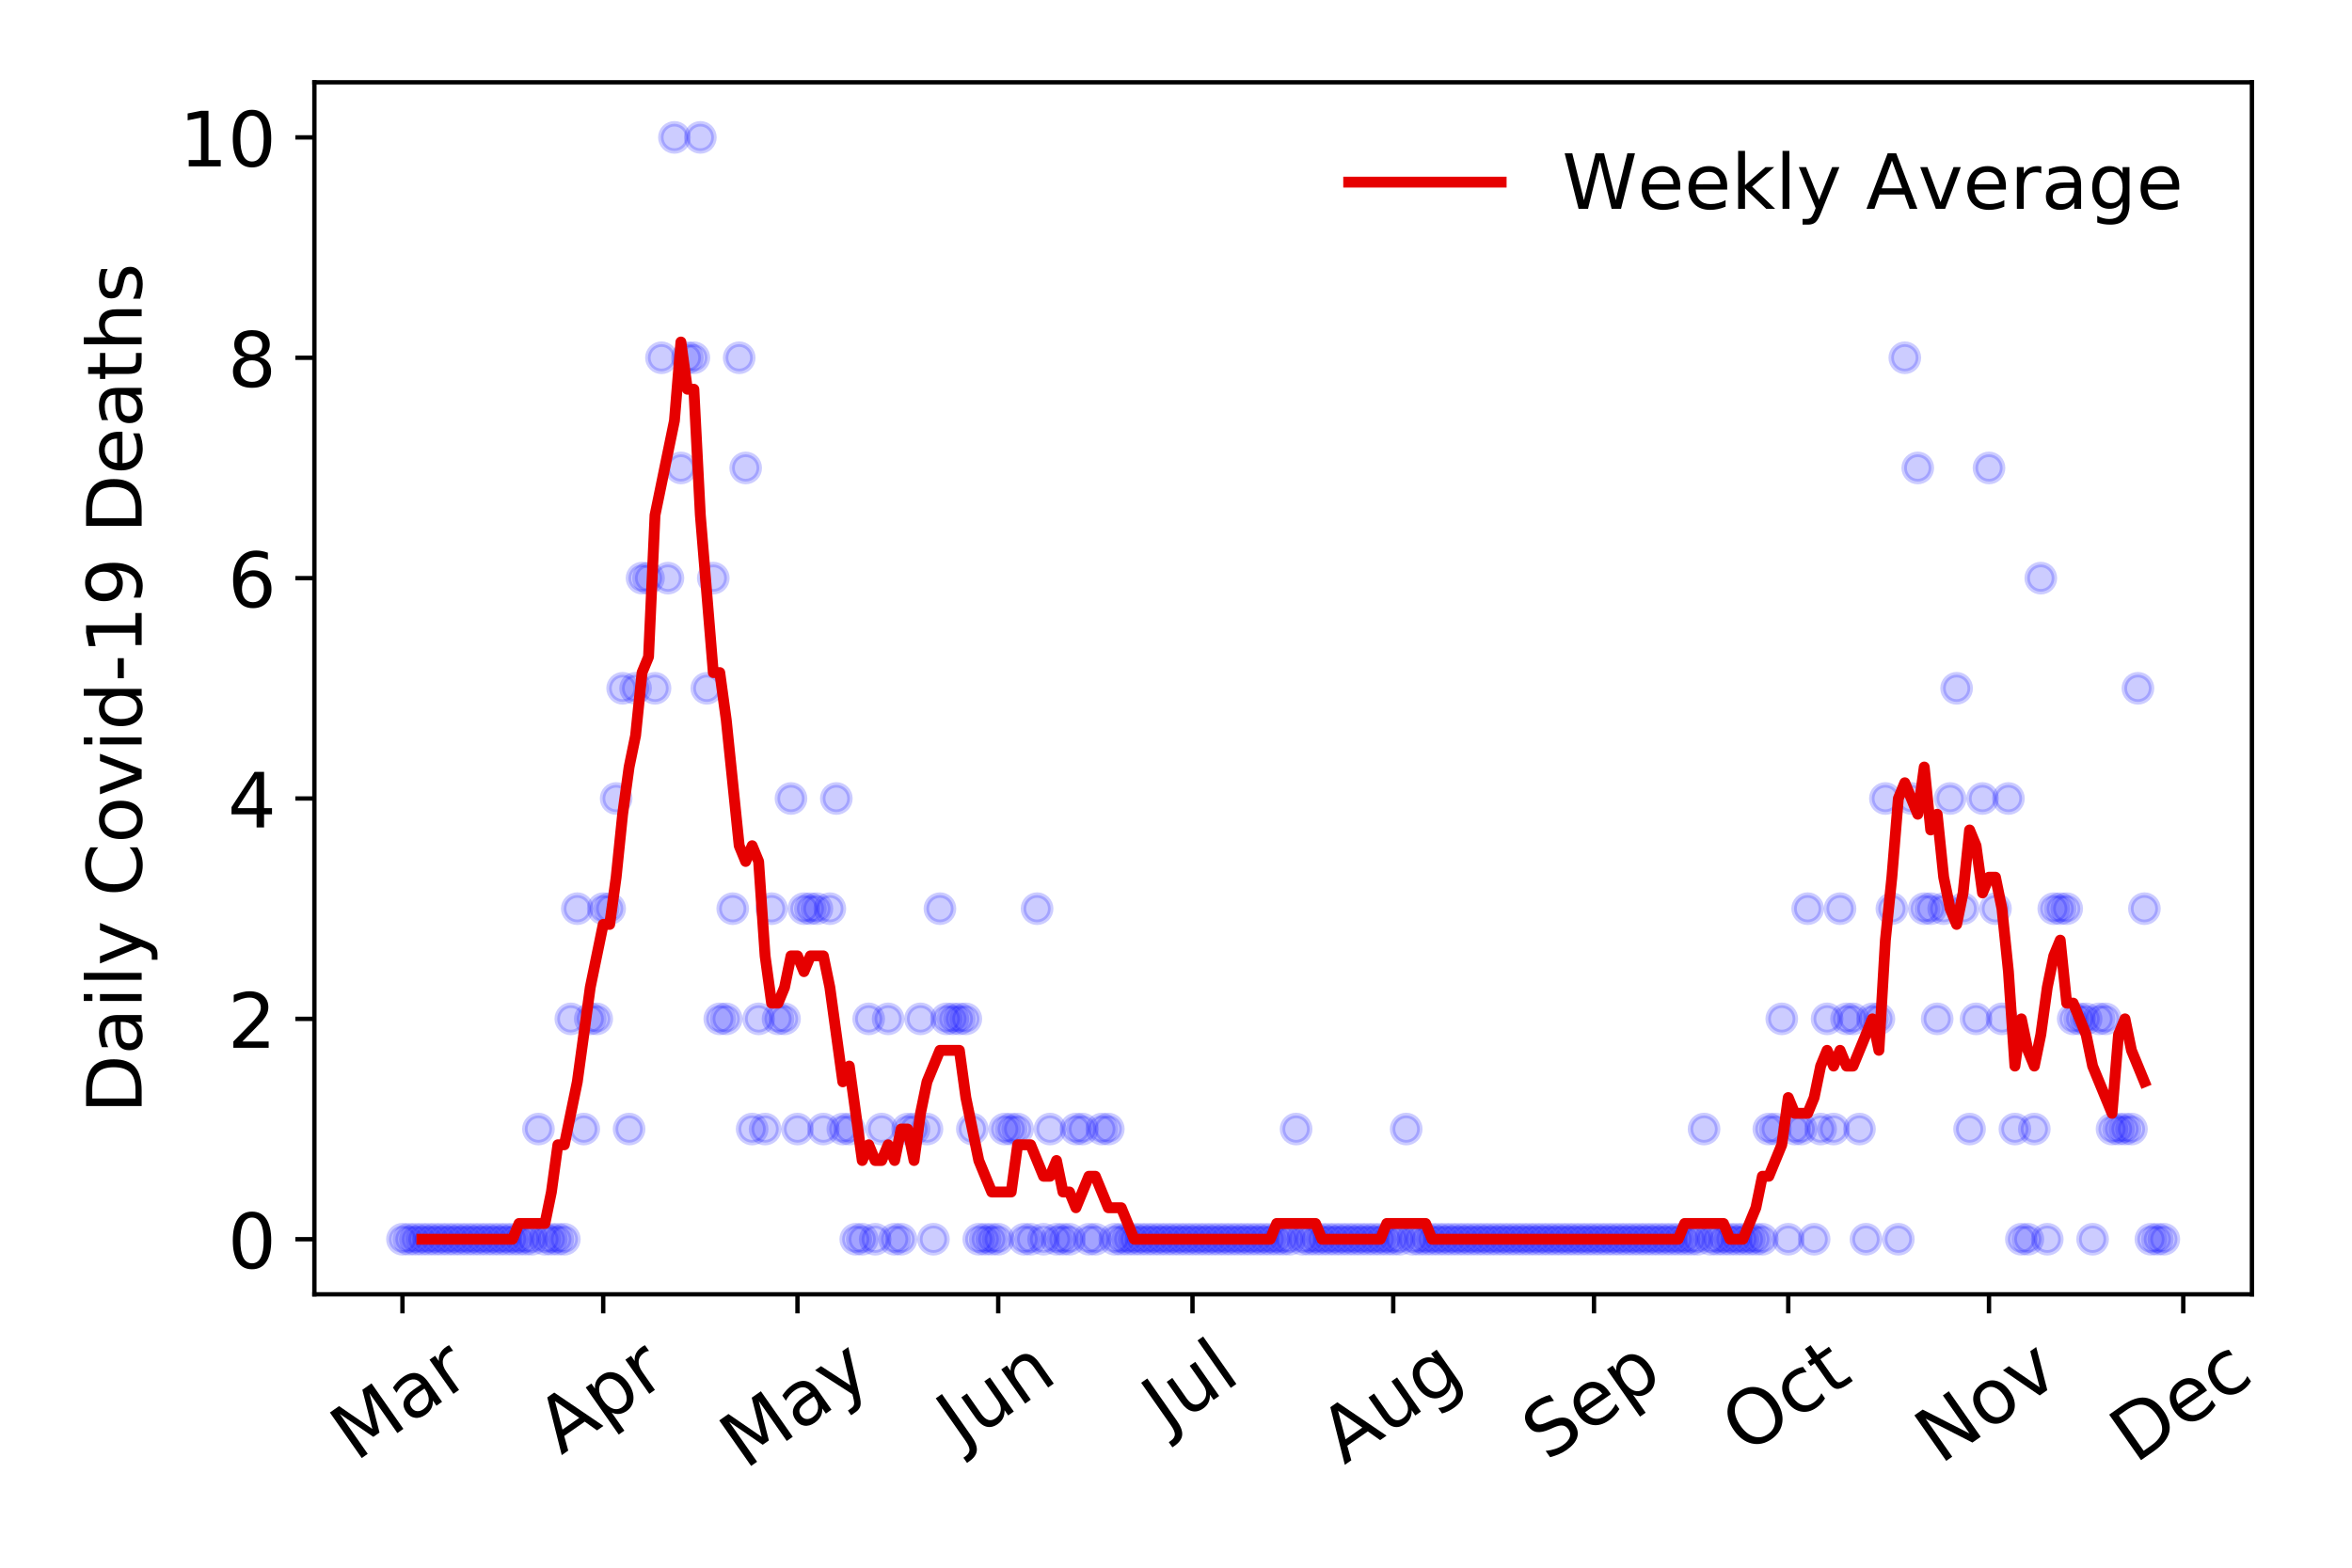 <?xml version="1.0" encoding="utf-8" standalone="no"?>
<!DOCTYPE svg PUBLIC "-//W3C//DTD SVG 1.1//EN"
  "http://www.w3.org/Graphics/SVG/1.1/DTD/svg11.dtd">
<!-- Created with matplotlib (https://matplotlib.org/) -->
<svg height="288pt" version="1.1" viewBox="0 0 432 288" width="432pt" xmlns="http://www.w3.org/2000/svg" xmlns:xlink="http://www.w3.org/1999/xlink">
 <defs>
  <style type="text/css">
*{stroke-linecap:butt;stroke-linejoin:round;}
  </style>
 </defs>
 <g id="figure_1">
  <g id="patch_1">
   <path d="M 0 288 
L 432 288 
L 432 0 
L 0 0 
z
" style="fill:#ffffff;"/>
  </g>
  <g id="axes_1">
   <g id="patch_2">
    <path d="M 57.745 237.778 
L 413.616 237.778 
L 413.616 15.12 
L 57.745 15.12 
z
" style="fill:#ffffff;"/>
   </g>
   <g id="matplotlib.axis_1">
    <g id="xtick_1">
     <g id="line2d_1">
      <defs>
       <path d="M 0 0 
L 0 3.5 
" id="maa524c2b53" style="stroke:#000000;stroke-width:0.8;"/>
      </defs>
      <g>
       <use style="stroke:#000000;stroke-width:0.8;" x="73.921" xlink:href="#maa524c2b53" y="237.778"/>
      </g>
     </g>
     <g id="text_1">
      <!-- Mar -->
      <defs>
       <path d="M 9.812 72.906 
L 24.516 72.906 
L 43.109 23.297 
L 61.812 72.906 
L 76.516 72.906 
L 76.516 0 
L 66.891 0 
L 66.891 64.016 
L 48.094 14.016 
L 38.188 14.016 
L 19.391 64.016 
L 19.391 0 
L 9.812 0 
z
" id="DejaVuSans-77"/>
       <path d="M 34.281 27.484 
Q 23.391 27.484 19.188 25 
Q 14.984 22.516 14.984 16.5 
Q 14.984 11.719 18.141 8.906 
Q 21.297 6.109 26.703 6.109 
Q 34.188 6.109 38.703 11.406 
Q 43.219 16.703 43.219 25.484 
L 43.219 27.484 
z
M 52.203 31.203 
L 52.203 0 
L 43.219 0 
L 43.219 8.297 
Q 40.141 3.328 35.547 0.953 
Q 30.953 -1.422 24.312 -1.422 
Q 15.922 -1.422 10.953 3.297 
Q 6 8.016 6 15.922 
Q 6 25.141 12.172 29.828 
Q 18.359 34.516 30.609 34.516 
L 43.219 34.516 
L 43.219 35.406 
Q 43.219 41.609 39.141 45 
Q 35.062 48.391 27.688 48.391 
Q 23 48.391 18.547 47.266 
Q 14.109 46.141 10.016 43.891 
L 10.016 52.203 
Q 14.938 54.109 19.578 55.047 
Q 24.219 56 28.609 56 
Q 40.484 56 46.344 49.844 
Q 52.203 43.703 52.203 31.203 
z
" id="DejaVuSans-97"/>
       <path d="M 41.109 46.297 
Q 39.594 47.172 37.812 47.578 
Q 36.031 48 33.891 48 
Q 26.266 48 22.188 43.047 
Q 18.109 38.094 18.109 28.812 
L 18.109 0 
L 9.078 0 
L 9.078 54.688 
L 18.109 54.688 
L 18.109 46.188 
Q 20.953 51.172 25.484 53.578 
Q 30.031 56 36.531 56 
Q 37.453 56 38.578 55.875 
Q 39.703 55.766 41.062 55.516 
z
" id="DejaVuSans-114"/>
      </defs>
      <g transform="translate(65.318 268.643)rotate(-35)scale(0.14 -0.14)">
       <use xlink:href="#DejaVuSans-77"/>
       <use x="86.279" xlink:href="#DejaVuSans-97"/>
       <use x="147.559" xlink:href="#DejaVuSans-114"/>
      </g>
     </g>
    </g>
    <g id="xtick_2">
     <g id="line2d_2">
      <g>
       <use style="stroke:#000000;stroke-width:0.8;" x="110.793" xlink:href="#maa524c2b53" y="237.778"/>
      </g>
     </g>
     <g id="text_2">
      <!-- Apr -->
      <defs>
       <path d="M 34.188 63.188 
L 20.797 26.906 
L 47.609 26.906 
z
M 28.609 72.906 
L 39.797 72.906 
L 67.578 0 
L 57.328 0 
L 50.688 18.703 
L 17.828 18.703 
L 11.188 0 
L 0.781 0 
z
" id="DejaVuSans-65"/>
       <path d="M 18.109 8.203 
L 18.109 -20.797 
L 9.078 -20.797 
L 9.078 54.688 
L 18.109 54.688 
L 18.109 46.391 
Q 20.953 51.266 25.266 53.625 
Q 29.594 56 35.594 56 
Q 45.562 56 51.781 48.094 
Q 58.016 40.188 58.016 27.297 
Q 58.016 14.406 51.781 6.484 
Q 45.562 -1.422 35.594 -1.422 
Q 29.594 -1.422 25.266 0.953 
Q 20.953 3.328 18.109 8.203 
z
M 48.688 27.297 
Q 48.688 37.203 44.609 42.844 
Q 40.531 48.484 33.406 48.484 
Q 26.266 48.484 22.188 42.844 
Q 18.109 37.203 18.109 27.297 
Q 18.109 17.391 22.188 11.75 
Q 26.266 6.109 33.406 6.109 
Q 40.531 6.109 44.609 11.75 
Q 48.688 17.391 48.688 27.297 
z
" id="DejaVuSans-112"/>
      </defs>
      <g transform="translate(103.089 267.384)rotate(-35)scale(0.14 -0.14)">
       <use xlink:href="#DejaVuSans-65"/>
       <use x="68.408" xlink:href="#DejaVuSans-112"/>
       <use x="131.885" xlink:href="#DejaVuSans-114"/>
      </g>
     </g>
    </g>
    <g id="xtick_3">
     <g id="line2d_3">
      <g>
       <use style="stroke:#000000;stroke-width:0.8;" x="146.475" xlink:href="#maa524c2b53" y="237.778"/>
      </g>
     </g>
     <g id="text_3">
      <!-- May -->
      <defs>
       <path d="M 32.172 -5.078 
Q 28.375 -14.844 24.75 -17.812 
Q 21.141 -20.797 15.094 -20.797 
L 7.906 -20.797 
L 7.906 -13.281 
L 13.188 -13.281 
Q 16.891 -13.281 18.938 -11.516 
Q 21 -9.766 23.484 -3.219 
L 25.094 0.875 
L 2.984 54.688 
L 12.5 54.688 
L 29.594 11.922 
L 46.688 54.688 
L 56.203 54.688 
z
" id="DejaVuSans-121"/>
      </defs>
      <g transform="translate(136.836 270.094)rotate(-35)scale(0.14 -0.14)">
       <use xlink:href="#DejaVuSans-77"/>
       <use x="86.279" xlink:href="#DejaVuSans-97"/>
       <use x="147.559" xlink:href="#DejaVuSans-121"/>
      </g>
     </g>
    </g>
    <g id="xtick_4">
     <g id="line2d_4">
      <g>
       <use style="stroke:#000000;stroke-width:0.8;" x="183.347" xlink:href="#maa524c2b53" y="237.778"/>
      </g>
     </g>
     <g id="text_4">
      <!-- Jun -->
      <defs>
       <path d="M 9.812 72.906 
L 19.672 72.906 
L 19.672 5.078 
Q 19.672 -8.109 14.672 -14.062 
Q 9.672 -20.016 -1.422 -20.016 
L -5.172 -20.016 
L -5.172 -11.719 
L -2.094 -11.719 
Q 4.438 -11.719 7.125 -8.047 
Q 9.812 -4.391 9.812 5.078 
z
" id="DejaVuSans-74"/>
       <path d="M 8.5 21.578 
L 8.5 54.688 
L 17.484 54.688 
L 17.484 21.922 
Q 17.484 14.156 20.5 10.266 
Q 23.531 6.391 29.594 6.391 
Q 36.859 6.391 41.078 11.031 
Q 45.312 15.672 45.312 23.688 
L 45.312 54.688 
L 54.297 54.688 
L 54.297 0 
L 45.312 0 
L 45.312 8.406 
Q 42.047 3.422 37.719 1 
Q 33.406 -1.422 27.688 -1.422 
Q 18.266 -1.422 13.375 4.438 
Q 8.5 10.297 8.5 21.578 
z
M 31.109 56 
z
" id="DejaVuSans-117"/>
       <path d="M 54.891 33.016 
L 54.891 0 
L 45.906 0 
L 45.906 32.719 
Q 45.906 40.484 42.875 44.328 
Q 39.844 48.188 33.797 48.188 
Q 26.516 48.188 22.312 43.547 
Q 18.109 38.922 18.109 30.906 
L 18.109 0 
L 9.078 0 
L 9.078 54.688 
L 18.109 54.688 
L 18.109 46.188 
Q 21.344 51.125 25.703 53.562 
Q 30.078 56 35.797 56 
Q 45.219 56 50.047 50.172 
Q 54.891 44.344 54.891 33.016 
z
" id="DejaVuSans-110"/>
      </defs>
      <g transform="translate(176.603 266.039)rotate(-35)scale(0.14 -0.14)">
       <use xlink:href="#DejaVuSans-74"/>
       <use x="29.492" xlink:href="#DejaVuSans-117"/>
       <use x="92.871" xlink:href="#DejaVuSans-110"/>
      </g>
     </g>
    </g>
    <g id="xtick_5">
     <g id="line2d_5">
      <g>
       <use style="stroke:#000000;stroke-width:0.8;" x="219.029" xlink:href="#maa524c2b53" y="237.778"/>
      </g>
     </g>
     <g id="text_5">
      <!-- Jul -->
      <defs>
       <path d="M 9.422 75.984 
L 18.406 75.984 
L 18.406 0 
L 9.422 0 
z
" id="DejaVuSans-108"/>
      </defs>
      <g transform="translate(214.326 263.181)rotate(-35)scale(0.14 -0.14)">
       <use xlink:href="#DejaVuSans-74"/>
       <use x="29.492" xlink:href="#DejaVuSans-117"/>
       <use x="92.871" xlink:href="#DejaVuSans-108"/>
      </g>
     </g>
    </g>
    <g id="xtick_6">
     <g id="line2d_6">
      <g>
       <use style="stroke:#000000;stroke-width:0.8;" x="255.901" xlink:href="#maa524c2b53" y="237.778"/>
      </g>
     </g>
     <g id="text_6">
      <!-- Aug -->
      <defs>
       <path d="M 45.406 27.984 
Q 45.406 37.75 41.375 43.109 
Q 37.359 48.484 30.078 48.484 
Q 22.859 48.484 18.828 43.109 
Q 14.797 37.75 14.797 27.984 
Q 14.797 18.266 18.828 12.891 
Q 22.859 7.516 30.078 7.516 
Q 37.359 7.516 41.375 12.891 
Q 45.406 18.266 45.406 27.984 
z
M 54.391 6.781 
Q 54.391 -7.172 48.188 -13.984 
Q 42 -20.797 29.203 -20.797 
Q 24.469 -20.797 20.266 -20.094 
Q 16.062 -19.391 12.109 -17.922 
L 12.109 -9.188 
Q 16.062 -11.328 19.922 -12.344 
Q 23.781 -13.375 27.781 -13.375 
Q 36.625 -13.375 41.016 -8.766 
Q 45.406 -4.156 45.406 5.172 
L 45.406 9.625 
Q 42.625 4.781 38.281 2.391 
Q 33.938 0 27.875 0 
Q 17.828 0 11.672 7.656 
Q 5.516 15.328 5.516 27.984 
Q 5.516 40.672 11.672 48.328 
Q 17.828 56 27.875 56 
Q 33.938 56 38.281 53.609 
Q 42.625 51.219 45.406 46.391 
L 45.406 54.688 
L 54.391 54.688 
z
" id="DejaVuSans-103"/>
      </defs>
      <g transform="translate(246.92 269.172)rotate(-35)scale(0.14 -0.14)">
       <use xlink:href="#DejaVuSans-65"/>
       <use x="68.408" xlink:href="#DejaVuSans-117"/>
       <use x="131.787" xlink:href="#DejaVuSans-103"/>
      </g>
     </g>
    </g>
    <g id="xtick_7">
     <g id="line2d_7">
      <g>
       <use style="stroke:#000000;stroke-width:0.8;" x="292.772" xlink:href="#maa524c2b53" y="237.778"/>
      </g>
     </g>
     <g id="text_7">
      <!-- Sep -->
      <defs>
       <path d="M 53.516 70.516 
L 53.516 60.891 
Q 47.906 63.578 42.922 64.891 
Q 37.938 66.219 33.297 66.219 
Q 25.25 66.219 20.875 63.094 
Q 16.5 59.969 16.5 54.203 
Q 16.5 49.359 19.406 46.891 
Q 22.312 44.438 30.422 42.922 
L 36.375 41.703 
Q 47.406 39.594 52.656 34.297 
Q 57.906 29 57.906 20.125 
Q 57.906 9.516 50.797 4.047 
Q 43.703 -1.422 29.984 -1.422 
Q 24.812 -1.422 18.969 -0.25 
Q 13.141 0.922 6.891 3.219 
L 6.891 13.375 
Q 12.891 10.016 18.656 8.297 
Q 24.422 6.594 29.984 6.594 
Q 38.422 6.594 43.016 9.906 
Q 47.609 13.234 47.609 19.391 
Q 47.609 24.75 44.312 27.781 
Q 41.016 30.812 33.5 32.328 
L 27.484 33.5 
Q 16.453 35.688 11.516 40.375 
Q 6.594 45.062 6.594 53.422 
Q 6.594 63.094 13.406 68.656 
Q 20.219 74.219 32.172 74.219 
Q 37.312 74.219 42.625 73.281 
Q 47.953 72.359 53.516 70.516 
z
" id="DejaVuSans-83"/>
       <path d="M 56.203 29.594 
L 56.203 25.203 
L 14.891 25.203 
Q 15.484 15.922 20.484 11.062 
Q 25.484 6.203 34.422 6.203 
Q 39.594 6.203 44.453 7.469 
Q 49.312 8.734 54.109 11.281 
L 54.109 2.781 
Q 49.266 0.734 44.188 -0.344 
Q 39.109 -1.422 33.891 -1.422 
Q 20.797 -1.422 13.156 6.188 
Q 5.516 13.812 5.516 26.812 
Q 5.516 40.234 12.766 48.109 
Q 20.016 56 32.328 56 
Q 43.359 56 49.781 48.891 
Q 56.203 41.797 56.203 29.594 
z
M 47.219 32.234 
Q 47.125 39.594 43.094 43.984 
Q 39.062 48.391 32.422 48.391 
Q 24.906 48.391 20.391 44.141 
Q 15.875 39.891 15.188 32.172 
z
" id="DejaVuSans-101"/>
      </defs>
      <g transform="translate(284.179 268.629)rotate(-35)scale(0.14 -0.14)">
       <use xlink:href="#DejaVuSans-83"/>
       <use x="63.477" xlink:href="#DejaVuSans-101"/>
       <use x="125" xlink:href="#DejaVuSans-112"/>
      </g>
     </g>
    </g>
    <g id="xtick_8">
     <g id="line2d_8">
      <g>
       <use style="stroke:#000000;stroke-width:0.8;" x="328.455" xlink:href="#maa524c2b53" y="237.778"/>
      </g>
     </g>
     <g id="text_8">
      <!-- Oct -->
      <defs>
       <path d="M 39.406 66.219 
Q 28.656 66.219 22.328 58.203 
Q 16.016 50.203 16.016 36.375 
Q 16.016 22.609 22.328 14.594 
Q 28.656 6.594 39.406 6.594 
Q 50.141 6.594 56.422 14.594 
Q 62.703 22.609 62.703 36.375 
Q 62.703 50.203 56.422 58.203 
Q 50.141 66.219 39.406 66.219 
z
M 39.406 74.219 
Q 54.734 74.219 63.906 63.938 
Q 73.094 53.656 73.094 36.375 
Q 73.094 19.141 63.906 8.859 
Q 54.734 -1.422 39.406 -1.422 
Q 24.031 -1.422 14.812 8.828 
Q 5.609 19.094 5.609 36.375 
Q 5.609 53.656 14.812 63.938 
Q 24.031 74.219 39.406 74.219 
z
" id="DejaVuSans-79"/>
       <path d="M 48.781 52.594 
L 48.781 44.188 
Q 44.969 46.297 41.141 47.344 
Q 37.312 48.391 33.406 48.391 
Q 24.656 48.391 19.812 42.844 
Q 14.984 37.312 14.984 27.297 
Q 14.984 17.281 19.812 11.734 
Q 24.656 6.203 33.406 6.203 
Q 37.312 6.203 41.141 7.25 
Q 44.969 8.297 48.781 10.406 
L 48.781 2.094 
Q 45.016 0.344 40.984 -0.531 
Q 36.969 -1.422 32.422 -1.422 
Q 20.062 -1.422 12.781 6.344 
Q 5.516 14.109 5.516 27.297 
Q 5.516 40.672 12.859 48.328 
Q 20.219 56 33.016 56 
Q 37.156 56 41.109 55.141 
Q 45.062 54.297 48.781 52.594 
z
" id="DejaVuSans-99"/>
       <path d="M 18.312 70.219 
L 18.312 54.688 
L 36.812 54.688 
L 36.812 47.703 
L 18.312 47.703 
L 18.312 18.016 
Q 18.312 11.328 20.141 9.422 
Q 21.969 7.516 27.594 7.516 
L 36.812 7.516 
L 36.812 0 
L 27.594 0 
Q 17.188 0 13.234 3.875 
Q 9.281 7.766 9.281 18.016 
L 9.281 47.703 
L 2.688 47.703 
L 2.688 54.688 
L 9.281 54.688 
L 9.281 70.219 
z
" id="DejaVuSans-116"/>
      </defs>
      <g transform="translate(320.756 267.377)rotate(-35)scale(0.14 -0.14)">
       <use xlink:href="#DejaVuSans-79"/>
       <use x="78.711" xlink:href="#DejaVuSans-99"/>
       <use x="133.691" xlink:href="#DejaVuSans-116"/>
      </g>
     </g>
    </g>
    <g id="xtick_9">
     <g id="line2d_9">
      <g>
       <use style="stroke:#000000;stroke-width:0.8;" x="365.326" xlink:href="#maa524c2b53" y="237.778"/>
      </g>
     </g>
     <g id="text_9">
      <!-- Nov -->
      <defs>
       <path d="M 9.812 72.906 
L 23.094 72.906 
L 55.422 11.922 
L 55.422 72.906 
L 64.984 72.906 
L 64.984 0 
L 51.703 0 
L 19.391 60.984 
L 19.391 0 
L 9.812 0 
z
" id="DejaVuSans-78"/>
       <path d="M 30.609 48.391 
Q 23.391 48.391 19.188 42.75 
Q 14.984 37.109 14.984 27.297 
Q 14.984 17.484 19.156 11.844 
Q 23.344 6.203 30.609 6.203 
Q 37.797 6.203 41.984 11.859 
Q 46.188 17.531 46.188 27.297 
Q 46.188 37.016 41.984 42.703 
Q 37.797 48.391 30.609 48.391 
z
M 30.609 56 
Q 42.328 56 49.016 48.375 
Q 55.719 40.766 55.719 27.297 
Q 55.719 13.875 49.016 6.219 
Q 42.328 -1.422 30.609 -1.422 
Q 18.844 -1.422 12.172 6.219 
Q 5.516 13.875 5.516 27.297 
Q 5.516 40.766 12.172 48.375 
Q 18.844 56 30.609 56 
z
" id="DejaVuSans-111"/>
       <path d="M 2.984 54.688 
L 12.5 54.688 
L 29.594 8.797 
L 46.688 54.688 
L 56.203 54.688 
L 35.688 0 
L 23.484 0 
z
" id="DejaVuSans-118"/>
      </defs>
      <g transform="translate(356.35 269.166)rotate(-35)scale(0.14 -0.14)">
       <use xlink:href="#DejaVuSans-78"/>
       <use x="74.805" xlink:href="#DejaVuSans-111"/>
       <use x="135.986" xlink:href="#DejaVuSans-118"/>
      </g>
     </g>
    </g>
    <g id="xtick_10">
     <g id="line2d_10">
      <g>
       <use style="stroke:#000000;stroke-width:0.8;" x="401.009" xlink:href="#maa524c2b53" y="237.778"/>
      </g>
     </g>
     <g id="text_10">
      <!-- Dec -->
      <defs>
       <path d="M 19.672 64.797 
L 19.672 8.109 
L 31.594 8.109 
Q 46.688 8.109 53.688 14.938 
Q 60.688 21.781 60.688 36.531 
Q 60.688 51.172 53.688 57.984 
Q 46.688 64.797 31.594 64.797 
z
M 9.812 72.906 
L 30.078 72.906 
Q 51.266 72.906 61.172 64.094 
Q 71.094 55.281 71.094 36.531 
Q 71.094 17.672 61.125 8.828 
Q 51.172 0 30.078 0 
L 9.812 0 
z
" id="DejaVuSans-68"/>
      </defs>
      <g transform="translate(392.128 269.032)rotate(-35)scale(0.14 -0.14)">
       <use xlink:href="#DejaVuSans-68"/>
       <use x="77.002" xlink:href="#DejaVuSans-101"/>
       <use x="138.525" xlink:href="#DejaVuSans-99"/>
      </g>
     </g>
    </g>
   </g>
   <g id="matplotlib.axis_2">
    <g id="ytick_1">
     <g id="line2d_11">
      <defs>
       <path d="M 0 0 
L -3.5 0 
" id="m5666ba4934" style="stroke:#000000;stroke-width:0.8;"/>
      </defs>
      <g>
       <use style="stroke:#000000;stroke-width:0.8;" x="57.745" xlink:href="#m5666ba4934" y="227.657"/>
      </g>
     </g>
     <g id="text_11">
      <!-- 0 -->
      <defs>
       <path d="M 31.781 66.406 
Q 24.172 66.406 20.328 58.906 
Q 16.5 51.422 16.5 36.375 
Q 16.5 21.391 20.328 13.891 
Q 24.172 6.391 31.781 6.391 
Q 39.453 6.391 43.281 13.891 
Q 47.125 21.391 47.125 36.375 
Q 47.125 51.422 43.281 58.906 
Q 39.453 66.406 31.781 66.406 
z
M 31.781 74.219 
Q 44.047 74.219 50.516 64.516 
Q 56.984 54.828 56.984 36.375 
Q 56.984 17.969 50.516 8.266 
Q 44.047 -1.422 31.781 -1.422 
Q 19.531 -1.422 13.062 8.266 
Q 6.594 17.969 6.594 36.375 
Q 6.594 54.828 13.062 64.516 
Q 19.531 74.219 31.781 74.219 
z
" id="DejaVuSans-48"/>
      </defs>
      <g transform="translate(41.837 232.976)scale(0.14 -0.14)">
       <use xlink:href="#DejaVuSans-48"/>
      </g>
     </g>
    </g>
    <g id="ytick_2">
     <g id="line2d_12">
      <g>
       <use style="stroke:#000000;stroke-width:0.8;" x="57.745" xlink:href="#m5666ba4934" y="187.174"/>
      </g>
     </g>
     <g id="text_12">
      <!-- 2 -->
      <defs>
       <path d="M 19.188 8.297 
L 53.609 8.297 
L 53.609 0 
L 7.328 0 
L 7.328 8.297 
Q 12.938 14.109 22.625 23.891 
Q 32.328 33.688 34.812 36.531 
Q 39.547 41.844 41.422 45.531 
Q 43.312 49.219 43.312 52.781 
Q 43.312 58.594 39.234 62.25 
Q 35.156 65.922 28.609 65.922 
Q 23.969 65.922 18.812 64.312 
Q 13.672 62.703 7.812 59.422 
L 7.812 69.391 
Q 13.766 71.781 18.938 73 
Q 24.125 74.219 28.422 74.219 
Q 39.75 74.219 46.484 68.547 
Q 53.219 62.891 53.219 53.422 
Q 53.219 48.922 51.531 44.891 
Q 49.859 40.875 45.406 35.406 
Q 44.188 33.984 37.641 27.219 
Q 31.109 20.453 19.188 8.297 
z
" id="DejaVuSans-50"/>
      </defs>
      <g transform="translate(41.837 192.493)scale(0.14 -0.14)">
       <use xlink:href="#DejaVuSans-50"/>
      </g>
     </g>
    </g>
    <g id="ytick_3">
     <g id="line2d_13">
      <g>
       <use style="stroke:#000000;stroke-width:0.8;" x="57.745" xlink:href="#m5666ba4934" y="146.691"/>
      </g>
     </g>
     <g id="text_13">
      <!-- 4 -->
      <defs>
       <path d="M 37.797 64.312 
L 12.891 25.391 
L 37.797 25.391 
z
M 35.203 72.906 
L 47.609 72.906 
L 47.609 25.391 
L 58.016 25.391 
L 58.016 17.188 
L 47.609 17.188 
L 47.609 0 
L 37.797 0 
L 37.797 17.188 
L 4.891 17.188 
L 4.891 26.703 
z
" id="DejaVuSans-52"/>
      </defs>
      <g transform="translate(41.837 152.01)scale(0.14 -0.14)">
       <use xlink:href="#DejaVuSans-52"/>
      </g>
     </g>
    </g>
    <g id="ytick_4">
     <g id="line2d_14">
      <g>
       <use style="stroke:#000000;stroke-width:0.8;" x="57.745" xlink:href="#m5666ba4934" y="106.207"/>
      </g>
     </g>
     <g id="text_14">
      <!-- 6 -->
      <defs>
       <path d="M 33.016 40.375 
Q 26.375 40.375 22.484 35.828 
Q 18.609 31.297 18.609 23.391 
Q 18.609 15.531 22.484 10.953 
Q 26.375 6.391 33.016 6.391 
Q 39.656 6.391 43.531 10.953 
Q 47.406 15.531 47.406 23.391 
Q 47.406 31.297 43.531 35.828 
Q 39.656 40.375 33.016 40.375 
z
M 52.594 71.297 
L 52.594 62.312 
Q 48.875 64.062 45.094 64.984 
Q 41.312 65.922 37.594 65.922 
Q 27.828 65.922 22.672 59.328 
Q 17.531 52.734 16.797 39.406 
Q 19.672 43.656 24.016 45.922 
Q 28.375 48.188 33.594 48.188 
Q 44.578 48.188 50.953 41.516 
Q 57.328 34.859 57.328 23.391 
Q 57.328 12.156 50.688 5.359 
Q 44.047 -1.422 33.016 -1.422 
Q 20.359 -1.422 13.672 8.266 
Q 6.984 17.969 6.984 36.375 
Q 6.984 53.656 15.188 63.938 
Q 23.391 74.219 37.203 74.219 
Q 40.922 74.219 44.703 73.484 
Q 48.484 72.75 52.594 71.297 
z
" id="DejaVuSans-54"/>
      </defs>
      <g transform="translate(41.837 111.526)scale(0.14 -0.14)">
       <use xlink:href="#DejaVuSans-54"/>
      </g>
     </g>
    </g>
    <g id="ytick_5">
     <g id="line2d_15">
      <g>
       <use style="stroke:#000000;stroke-width:0.8;" x="57.745" xlink:href="#m5666ba4934" y="65.724"/>
      </g>
     </g>
     <g id="text_15">
      <!-- 8 -->
      <defs>
       <path d="M 31.781 34.625 
Q 24.75 34.625 20.719 30.859 
Q 16.703 27.094 16.703 20.516 
Q 16.703 13.922 20.719 10.156 
Q 24.75 6.391 31.781 6.391 
Q 38.812 6.391 42.859 10.172 
Q 46.922 13.969 46.922 20.516 
Q 46.922 27.094 42.891 30.859 
Q 38.875 34.625 31.781 34.625 
z
M 21.922 38.812 
Q 15.578 40.375 12.031 44.719 
Q 8.5 49.078 8.5 55.328 
Q 8.5 64.062 14.719 69.141 
Q 20.953 74.219 31.781 74.219 
Q 42.672 74.219 48.875 69.141 
Q 55.078 64.062 55.078 55.328 
Q 55.078 49.078 51.531 44.719 
Q 48 40.375 41.703 38.812 
Q 48.828 37.156 52.797 32.312 
Q 56.781 27.484 56.781 20.516 
Q 56.781 9.906 50.312 4.234 
Q 43.844 -1.422 31.781 -1.422 
Q 19.734 -1.422 13.25 4.234 
Q 6.781 9.906 6.781 20.516 
Q 6.781 27.484 10.781 32.312 
Q 14.797 37.156 21.922 38.812 
z
M 18.312 54.391 
Q 18.312 48.734 21.844 45.562 
Q 25.391 42.391 31.781 42.391 
Q 38.141 42.391 41.719 45.562 
Q 45.312 48.734 45.312 54.391 
Q 45.312 60.062 41.719 63.234 
Q 38.141 66.406 31.781 66.406 
Q 25.391 66.406 21.844 63.234 
Q 18.312 60.062 18.312 54.391 
z
" id="DejaVuSans-56"/>
      </defs>
      <g transform="translate(41.837 71.043)scale(0.14 -0.14)">
       <use xlink:href="#DejaVuSans-56"/>
      </g>
     </g>
    </g>
    <g id="ytick_6">
     <g id="line2d_16">
      <g>
       <use style="stroke:#000000;stroke-width:0.8;" x="57.745" xlink:href="#m5666ba4934" y="25.241"/>
      </g>
     </g>
     <g id="text_16">
      <!-- 10 -->
      <defs>
       <path d="M 12.406 8.297 
L 28.516 8.297 
L 28.516 63.922 
L 10.984 60.406 
L 10.984 69.391 
L 28.422 72.906 
L 38.281 72.906 
L 38.281 8.297 
L 54.391 8.297 
L 54.391 0 
L 12.406 0 
z
" id="DejaVuSans-49"/>
      </defs>
      <g transform="translate(32.93 30.56)scale(0.14 -0.14)">
       <use xlink:href="#DejaVuSans-49"/>
       <use x="63.623" xlink:href="#DejaVuSans-48"/>
      </g>
     </g>
    </g>
    <g id="text_17">
     <!-- Daily Covid-19 Deaths -->
     <defs>
      <path d="M 9.422 54.688 
L 18.406 54.688 
L 18.406 0 
L 9.422 0 
z
M 9.422 75.984 
L 18.406 75.984 
L 18.406 64.594 
L 9.422 64.594 
z
" id="DejaVuSans-105"/>
      <path id="DejaVuSans-32"/>
      <path d="M 64.406 67.281 
L 64.406 56.891 
Q 59.422 61.531 53.781 63.812 
Q 48.141 66.109 41.797 66.109 
Q 29.297 66.109 22.656 58.469 
Q 16.016 50.828 16.016 36.375 
Q 16.016 21.969 22.656 14.328 
Q 29.297 6.688 41.797 6.688 
Q 48.141 6.688 53.781 8.984 
Q 59.422 11.281 64.406 15.922 
L 64.406 5.609 
Q 59.234 2.094 53.438 0.328 
Q 47.656 -1.422 41.219 -1.422 
Q 24.656 -1.422 15.125 8.703 
Q 5.609 18.844 5.609 36.375 
Q 5.609 53.953 15.125 64.078 
Q 24.656 74.219 41.219 74.219 
Q 47.75 74.219 53.531 72.484 
Q 59.328 70.75 64.406 67.281 
z
" id="DejaVuSans-67"/>
      <path d="M 45.406 46.391 
L 45.406 75.984 
L 54.391 75.984 
L 54.391 0 
L 45.406 0 
L 45.406 8.203 
Q 42.578 3.328 38.25 0.953 
Q 33.938 -1.422 27.875 -1.422 
Q 17.969 -1.422 11.734 6.484 
Q 5.516 14.406 5.516 27.297 
Q 5.516 40.188 11.734 48.094 
Q 17.969 56 27.875 56 
Q 33.938 56 38.25 53.625 
Q 42.578 51.266 45.406 46.391 
z
M 14.797 27.297 
Q 14.797 17.391 18.875 11.75 
Q 22.953 6.109 30.078 6.109 
Q 37.203 6.109 41.297 11.75 
Q 45.406 17.391 45.406 27.297 
Q 45.406 37.203 41.297 42.844 
Q 37.203 48.484 30.078 48.484 
Q 22.953 48.484 18.875 42.844 
Q 14.797 37.203 14.797 27.297 
z
" id="DejaVuSans-100"/>
      <path d="M 4.891 31.391 
L 31.203 31.391 
L 31.203 23.391 
L 4.891 23.391 
z
" id="DejaVuSans-45"/>
      <path d="M 10.984 1.516 
L 10.984 10.5 
Q 14.703 8.734 18.5 7.812 
Q 22.312 6.891 25.984 6.891 
Q 35.75 6.891 40.891 13.453 
Q 46.047 20.016 46.781 33.406 
Q 43.953 29.203 39.594 26.953 
Q 35.25 24.703 29.984 24.703 
Q 19.047 24.703 12.672 31.312 
Q 6.297 37.938 6.297 49.422 
Q 6.297 60.641 12.938 67.422 
Q 19.578 74.219 30.609 74.219 
Q 43.266 74.219 49.922 64.516 
Q 56.594 54.828 56.594 36.375 
Q 56.594 19.141 48.406 8.859 
Q 40.234 -1.422 26.422 -1.422 
Q 22.703 -1.422 18.891 -0.688 
Q 15.094 0.047 10.984 1.516 
z
M 30.609 32.422 
Q 37.25 32.422 41.125 36.953 
Q 45.016 41.5 45.016 49.422 
Q 45.016 57.281 41.125 61.844 
Q 37.25 66.406 30.609 66.406 
Q 23.969 66.406 20.094 61.844 
Q 16.219 57.281 16.219 49.422 
Q 16.219 41.5 20.094 36.953 
Q 23.969 32.422 30.609 32.422 
z
" id="DejaVuSans-57"/>
      <path d="M 54.891 33.016 
L 54.891 0 
L 45.906 0 
L 45.906 32.719 
Q 45.906 40.484 42.875 44.328 
Q 39.844 48.188 33.797 48.188 
Q 26.516 48.188 22.312 43.547 
Q 18.109 38.922 18.109 30.906 
L 18.109 0 
L 9.078 0 
L 9.078 75.984 
L 18.109 75.984 
L 18.109 46.188 
Q 21.344 51.125 25.703 53.562 
Q 30.078 56 35.797 56 
Q 45.219 56 50.047 50.172 
Q 54.891 44.344 54.891 33.016 
z
" id="DejaVuSans-104"/>
      <path d="M 44.281 53.078 
L 44.281 44.578 
Q 40.484 46.531 36.375 47.5 
Q 32.281 48.484 27.875 48.484 
Q 21.188 48.484 17.844 46.438 
Q 14.5 44.391 14.5 40.281 
Q 14.5 37.156 16.891 35.375 
Q 19.281 33.594 26.516 31.984 
L 29.594 31.297 
Q 39.156 29.25 43.188 25.516 
Q 47.219 21.781 47.219 15.094 
Q 47.219 7.469 41.188 3.016 
Q 35.156 -1.422 24.609 -1.422 
Q 20.219 -1.422 15.453 -0.562 
Q 10.688 0.297 5.422 2 
L 5.422 11.281 
Q 10.406 8.688 15.234 7.391 
Q 20.062 6.109 24.812 6.109 
Q 31.156 6.109 34.562 8.281 
Q 37.984 10.453 37.984 14.406 
Q 37.984 18.062 35.516 20.016 
Q 33.062 21.969 24.703 23.781 
L 21.578 24.516 
Q 13.234 26.266 9.516 29.906 
Q 5.812 33.547 5.812 39.891 
Q 5.812 47.609 11.281 51.797 
Q 16.75 56 26.812 56 
Q 31.781 56 36.172 55.266 
Q 40.578 54.547 44.281 53.078 
z
" id="DejaVuSans-115"/>
     </defs>
     <g transform="translate(26.018 204.56)rotate(-90)scale(0.14 -0.14)">
      <use xlink:href="#DejaVuSans-68"/>
      <use x="77.002" xlink:href="#DejaVuSans-97"/>
      <use x="138.281" xlink:href="#DejaVuSans-105"/>
      <use x="166.064" xlink:href="#DejaVuSans-108"/>
      <use x="193.848" xlink:href="#DejaVuSans-121"/>
      <use x="253.027" xlink:href="#DejaVuSans-32"/>
      <use x="284.814" xlink:href="#DejaVuSans-67"/>
      <use x="354.639" xlink:href="#DejaVuSans-111"/>
      <use x="415.82" xlink:href="#DejaVuSans-118"/>
      <use x="475" xlink:href="#DejaVuSans-105"/>
      <use x="502.783" xlink:href="#DejaVuSans-100"/>
      <use x="566.26" xlink:href="#DejaVuSans-45"/>
      <use x="602.344" xlink:href="#DejaVuSans-49"/>
      <use x="665.967" xlink:href="#DejaVuSans-57"/>
      <use x="729.59" xlink:href="#DejaVuSans-32"/>
      <use x="761.377" xlink:href="#DejaVuSans-68"/>
      <use x="838.379" xlink:href="#DejaVuSans-101"/>
      <use x="899.902" xlink:href="#DejaVuSans-97"/>
      <use x="961.182" xlink:href="#DejaVuSans-116"/>
      <use x="1000.391" xlink:href="#DejaVuSans-104"/>
      <use x="1063.77" xlink:href="#DejaVuSans-115"/>
     </g>
    </g>
   </g>
   <g id="line2d_17">
    <defs>
     <path d="M 0 2.5 
C 0.663 2.5 1.299 2.237 1.768 1.768 
C 2.237 1.299 2.5 0.663 2.5 0 
C 2.5 -0.663 2.237 -1.299 1.768 -1.768 
C 1.299 -2.237 0.663 -2.5 0 -2.5 
C -0.663 -2.5 -1.299 -2.237 -1.768 -1.768 
C -2.237 -1.299 -2.5 -0.663 -2.5 0 
C -2.5 0.663 -2.237 1.299 -1.768 1.768 
C -1.299 2.237 -0.663 2.5 0 2.5 
z
" id="m36c56107ab" style="stroke:#0000ff;stroke-opacity:0.2;"/>
    </defs>
    <g clip-path="url(#p4223c9637e)">
     <use style="fill:#0000ff;fill-opacity:0.2;stroke:#0000ff;stroke-opacity:0.2;" x="73.921" xlink:href="#m36c56107ab" y="227.657"/>
     <use style="fill:#0000ff;fill-opacity:0.2;stroke:#0000ff;stroke-opacity:0.2;" x="75.11" xlink:href="#m36c56107ab" y="227.657"/>
     <use style="fill:#0000ff;fill-opacity:0.2;stroke:#0000ff;stroke-opacity:0.2;" x="76.3" xlink:href="#m36c56107ab" y="227.657"/>
     <use style="fill:#0000ff;fill-opacity:0.2;stroke:#0000ff;stroke-opacity:0.2;" x="77.489" xlink:href="#m36c56107ab" y="227.657"/>
     <use style="fill:#0000ff;fill-opacity:0.2;stroke:#0000ff;stroke-opacity:0.2;" x="78.679" xlink:href="#m36c56107ab" y="227.657"/>
     <use style="fill:#0000ff;fill-opacity:0.2;stroke:#0000ff;stroke-opacity:0.2;" x="79.868" xlink:href="#m36c56107ab" y="227.657"/>
     <use style="fill:#0000ff;fill-opacity:0.2;stroke:#0000ff;stroke-opacity:0.2;" x="81.057" xlink:href="#m36c56107ab" y="227.657"/>
     <use style="fill:#0000ff;fill-opacity:0.2;stroke:#0000ff;stroke-opacity:0.2;" x="82.247" xlink:href="#m36c56107ab" y="227.657"/>
     <use style="fill:#0000ff;fill-opacity:0.2;stroke:#0000ff;stroke-opacity:0.2;" x="83.436" xlink:href="#m36c56107ab" y="227.657"/>
     <use style="fill:#0000ff;fill-opacity:0.2;stroke:#0000ff;stroke-opacity:0.2;" x="84.626" xlink:href="#m36c56107ab" y="227.657"/>
     <use style="fill:#0000ff;fill-opacity:0.2;stroke:#0000ff;stroke-opacity:0.2;" x="85.815" xlink:href="#m36c56107ab" y="227.657"/>
     <use style="fill:#0000ff;fill-opacity:0.2;stroke:#0000ff;stroke-opacity:0.2;" x="87.004" xlink:href="#m36c56107ab" y="227.657"/>
     <use style="fill:#0000ff;fill-opacity:0.2;stroke:#0000ff;stroke-opacity:0.2;" x="88.194" xlink:href="#m36c56107ab" y="227.657"/>
     <use style="fill:#0000ff;fill-opacity:0.2;stroke:#0000ff;stroke-opacity:0.2;" x="89.383" xlink:href="#m36c56107ab" y="227.657"/>
     <use style="fill:#0000ff;fill-opacity:0.2;stroke:#0000ff;stroke-opacity:0.2;" x="90.573" xlink:href="#m36c56107ab" y="227.657"/>
     <use style="fill:#0000ff;fill-opacity:0.2;stroke:#0000ff;stroke-opacity:0.2;" x="91.762" xlink:href="#m36c56107ab" y="227.657"/>
     <use style="fill:#0000ff;fill-opacity:0.2;stroke:#0000ff;stroke-opacity:0.2;" x="92.952" xlink:href="#m36c56107ab" y="227.657"/>
     <use style="fill:#0000ff;fill-opacity:0.2;stroke:#0000ff;stroke-opacity:0.2;" x="94.141" xlink:href="#m36c56107ab" y="227.657"/>
     <use style="fill:#0000ff;fill-opacity:0.2;stroke:#0000ff;stroke-opacity:0.2;" x="95.33" xlink:href="#m36c56107ab" y="227.657"/>
     <use style="fill:#0000ff;fill-opacity:0.2;stroke:#0000ff;stroke-opacity:0.2;" x="96.52" xlink:href="#m36c56107ab" y="227.657"/>
     <use style="fill:#0000ff;fill-opacity:0.2;stroke:#0000ff;stroke-opacity:0.2;" x="97.709" xlink:href="#m36c56107ab" y="227.657"/>
     <use style="fill:#0000ff;fill-opacity:0.2;stroke:#0000ff;stroke-opacity:0.2;" x="98.899" xlink:href="#m36c56107ab" y="207.416"/>
     <use style="fill:#0000ff;fill-opacity:0.2;stroke:#0000ff;stroke-opacity:0.2;" x="100.088" xlink:href="#m36c56107ab" y="227.657"/>
     <use style="fill:#0000ff;fill-opacity:0.2;stroke:#0000ff;stroke-opacity:0.2;" x="101.277" xlink:href="#m36c56107ab" y="227.657"/>
     <use style="fill:#0000ff;fill-opacity:0.2;stroke:#0000ff;stroke-opacity:0.2;" x="102.467" xlink:href="#m36c56107ab" y="227.657"/>
     <use style="fill:#0000ff;fill-opacity:0.2;stroke:#0000ff;stroke-opacity:0.2;" x="103.656" xlink:href="#m36c56107ab" y="227.657"/>
     <use style="fill:#0000ff;fill-opacity:0.2;stroke:#0000ff;stroke-opacity:0.2;" x="104.846" xlink:href="#m36c56107ab" y="187.174"/>
     <use style="fill:#0000ff;fill-opacity:0.2;stroke:#0000ff;stroke-opacity:0.2;" x="106.035" xlink:href="#m36c56107ab" y="166.932"/>
     <use style="fill:#0000ff;fill-opacity:0.2;stroke:#0000ff;stroke-opacity:0.2;" x="107.224" xlink:href="#m36c56107ab" y="207.416"/>
     <use style="fill:#0000ff;fill-opacity:0.2;stroke:#0000ff;stroke-opacity:0.2;" x="108.414" xlink:href="#m36c56107ab" y="187.174"/>
     <use style="fill:#0000ff;fill-opacity:0.2;stroke:#0000ff;stroke-opacity:0.2;" x="109.603" xlink:href="#m36c56107ab" y="187.174"/>
     <use style="fill:#0000ff;fill-opacity:0.2;stroke:#0000ff;stroke-opacity:0.2;" x="110.793" xlink:href="#m36c56107ab" y="166.932"/>
     <use style="fill:#0000ff;fill-opacity:0.2;stroke:#0000ff;stroke-opacity:0.2;" x="111.982" xlink:href="#m36c56107ab" y="166.932"/>
     <use style="fill:#0000ff;fill-opacity:0.2;stroke:#0000ff;stroke-opacity:0.2;" x="113.172" xlink:href="#m36c56107ab" y="146.691"/>
     <use style="fill:#0000ff;fill-opacity:0.2;stroke:#0000ff;stroke-opacity:0.2;" x="114.361" xlink:href="#m36c56107ab" y="126.449"/>
     <use style="fill:#0000ff;fill-opacity:0.2;stroke:#0000ff;stroke-opacity:0.2;" x="115.55" xlink:href="#m36c56107ab" y="207.416"/>
     <use style="fill:#0000ff;fill-opacity:0.2;stroke:#0000ff;stroke-opacity:0.2;" x="116.74" xlink:href="#m36c56107ab" y="126.449"/>
     <use style="fill:#0000ff;fill-opacity:0.2;stroke:#0000ff;stroke-opacity:0.2;" x="117.929" xlink:href="#m36c56107ab" y="106.207"/>
     <use style="fill:#0000ff;fill-opacity:0.2;stroke:#0000ff;stroke-opacity:0.2;" x="119.119" xlink:href="#m36c56107ab" y="106.207"/>
     <use style="fill:#0000ff;fill-opacity:0.2;stroke:#0000ff;stroke-opacity:0.2;" x="120.308" xlink:href="#m36c56107ab" y="126.449"/>
     <use style="fill:#0000ff;fill-opacity:0.2;stroke:#0000ff;stroke-opacity:0.2;" x="121.497" xlink:href="#m36c56107ab" y="65.724"/>
     <use style="fill:#0000ff;fill-opacity:0.2;stroke:#0000ff;stroke-opacity:0.2;" x="122.687" xlink:href="#m36c56107ab" y="106.207"/>
     <use style="fill:#0000ff;fill-opacity:0.2;stroke:#0000ff;stroke-opacity:0.2;" x="123.876" xlink:href="#m36c56107ab" y="25.241"/>
     <use style="fill:#0000ff;fill-opacity:0.2;stroke:#0000ff;stroke-opacity:0.2;" x="125.066" xlink:href="#m36c56107ab" y="85.966"/>
     <use style="fill:#0000ff;fill-opacity:0.2;stroke:#0000ff;stroke-opacity:0.2;" x="126.255" xlink:href="#m36c56107ab" y="65.724"/>
     <use style="fill:#0000ff;fill-opacity:0.2;stroke:#0000ff;stroke-opacity:0.2;" x="127.444" xlink:href="#m36c56107ab" y="65.724"/>
     <use style="fill:#0000ff;fill-opacity:0.2;stroke:#0000ff;stroke-opacity:0.2;" x="128.634" xlink:href="#m36c56107ab" y="25.241"/>
     <use style="fill:#0000ff;fill-opacity:0.2;stroke:#0000ff;stroke-opacity:0.2;" x="129.823" xlink:href="#m36c56107ab" y="126.449"/>
     <use style="fill:#0000ff;fill-opacity:0.2;stroke:#0000ff;stroke-opacity:0.2;" x="131.013" xlink:href="#m36c56107ab" y="106.207"/>
     <use style="fill:#0000ff;fill-opacity:0.2;stroke:#0000ff;stroke-opacity:0.2;" x="132.202" xlink:href="#m36c56107ab" y="187.174"/>
     <use style="fill:#0000ff;fill-opacity:0.2;stroke:#0000ff;stroke-opacity:0.2;" x="133.391" xlink:href="#m36c56107ab" y="187.174"/>
     <use style="fill:#0000ff;fill-opacity:0.2;stroke:#0000ff;stroke-opacity:0.2;" x="134.581" xlink:href="#m36c56107ab" y="166.932"/>
     <use style="fill:#0000ff;fill-opacity:0.2;stroke:#0000ff;stroke-opacity:0.2;" x="135.77" xlink:href="#m36c56107ab" y="65.724"/>
     <use style="fill:#0000ff;fill-opacity:0.2;stroke:#0000ff;stroke-opacity:0.2;" x="136.96" xlink:href="#m36c56107ab" y="85.966"/>
     <use style="fill:#0000ff;fill-opacity:0.2;stroke:#0000ff;stroke-opacity:0.2;" x="138.149" xlink:href="#m36c56107ab" y="207.416"/>
     <use style="fill:#0000ff;fill-opacity:0.2;stroke:#0000ff;stroke-opacity:0.2;" x="139.339" xlink:href="#m36c56107ab" y="187.174"/>
     <use style="fill:#0000ff;fill-opacity:0.2;stroke:#0000ff;stroke-opacity:0.2;" x="140.528" xlink:href="#m36c56107ab" y="207.416"/>
     <use style="fill:#0000ff;fill-opacity:0.2;stroke:#0000ff;stroke-opacity:0.2;" x="141.717" xlink:href="#m36c56107ab" y="166.932"/>
     <use style="fill:#0000ff;fill-opacity:0.2;stroke:#0000ff;stroke-opacity:0.2;" x="142.907" xlink:href="#m36c56107ab" y="187.174"/>
     <use style="fill:#0000ff;fill-opacity:0.2;stroke:#0000ff;stroke-opacity:0.2;" x="144.096" xlink:href="#m36c56107ab" y="187.174"/>
     <use style="fill:#0000ff;fill-opacity:0.2;stroke:#0000ff;stroke-opacity:0.2;" x="145.286" xlink:href="#m36c56107ab" y="146.691"/>
     <use style="fill:#0000ff;fill-opacity:0.2;stroke:#0000ff;stroke-opacity:0.2;" x="146.475" xlink:href="#m36c56107ab" y="207.416"/>
     <use style="fill:#0000ff;fill-opacity:0.2;stroke:#0000ff;stroke-opacity:0.2;" x="147.664" xlink:href="#m36c56107ab" y="166.932"/>
     <use style="fill:#0000ff;fill-opacity:0.2;stroke:#0000ff;stroke-opacity:0.2;" x="148.854" xlink:href="#m36c56107ab" y="166.932"/>
     <use style="fill:#0000ff;fill-opacity:0.2;stroke:#0000ff;stroke-opacity:0.2;" x="150.043" xlink:href="#m36c56107ab" y="166.932"/>
     <use style="fill:#0000ff;fill-opacity:0.2;stroke:#0000ff;stroke-opacity:0.2;" x="151.233" xlink:href="#m36c56107ab" y="207.416"/>
     <use style="fill:#0000ff;fill-opacity:0.2;stroke:#0000ff;stroke-opacity:0.2;" x="152.422" xlink:href="#m36c56107ab" y="166.932"/>
     <use style="fill:#0000ff;fill-opacity:0.2;stroke:#0000ff;stroke-opacity:0.2;" x="153.611" xlink:href="#m36c56107ab" y="146.691"/>
     <use style="fill:#0000ff;fill-opacity:0.2;stroke:#0000ff;stroke-opacity:0.2;" x="154.801" xlink:href="#m36c56107ab" y="207.416"/>
     <use style="fill:#0000ff;fill-opacity:0.2;stroke:#0000ff;stroke-opacity:0.2;" x="155.99" xlink:href="#m36c56107ab" y="207.416"/>
     <use style="fill:#0000ff;fill-opacity:0.2;stroke:#0000ff;stroke-opacity:0.2;" x="157.18" xlink:href="#m36c56107ab" y="227.657"/>
     <use style="fill:#0000ff;fill-opacity:0.2;stroke:#0000ff;stroke-opacity:0.2;" x="158.369" xlink:href="#m36c56107ab" y="227.657"/>
     <use style="fill:#0000ff;fill-opacity:0.2;stroke:#0000ff;stroke-opacity:0.2;" x="159.558" xlink:href="#m36c56107ab" y="187.174"/>
     <use style="fill:#0000ff;fill-opacity:0.2;stroke:#0000ff;stroke-opacity:0.2;" x="160.748" xlink:href="#m36c56107ab" y="227.657"/>
     <use style="fill:#0000ff;fill-opacity:0.2;stroke:#0000ff;stroke-opacity:0.2;" x="161.937" xlink:href="#m36c56107ab" y="207.416"/>
     <use style="fill:#0000ff;fill-opacity:0.2;stroke:#0000ff;stroke-opacity:0.2;" x="163.127" xlink:href="#m36c56107ab" y="187.174"/>
     <use style="fill:#0000ff;fill-opacity:0.2;stroke:#0000ff;stroke-opacity:0.2;" x="164.316" xlink:href="#m36c56107ab" y="227.657"/>
     <use style="fill:#0000ff;fill-opacity:0.2;stroke:#0000ff;stroke-opacity:0.2;" x="165.506" xlink:href="#m36c56107ab" y="227.657"/>
     <use style="fill:#0000ff;fill-opacity:0.2;stroke:#0000ff;stroke-opacity:0.2;" x="166.695" xlink:href="#m36c56107ab" y="207.416"/>
     <use style="fill:#0000ff;fill-opacity:0.2;stroke:#0000ff;stroke-opacity:0.2;" x="167.884" xlink:href="#m36c56107ab" y="207.416"/>
     <use style="fill:#0000ff;fill-opacity:0.2;stroke:#0000ff;stroke-opacity:0.2;" x="169.074" xlink:href="#m36c56107ab" y="187.174"/>
     <use style="fill:#0000ff;fill-opacity:0.2;stroke:#0000ff;stroke-opacity:0.2;" x="170.263" xlink:href="#m36c56107ab" y="207.416"/>
     <use style="fill:#0000ff;fill-opacity:0.2;stroke:#0000ff;stroke-opacity:0.2;" x="171.453" xlink:href="#m36c56107ab" y="227.657"/>
     <use style="fill:#0000ff;fill-opacity:0.2;stroke:#0000ff;stroke-opacity:0.2;" x="172.642" xlink:href="#m36c56107ab" y="166.932"/>
     <use style="fill:#0000ff;fill-opacity:0.2;stroke:#0000ff;stroke-opacity:0.2;" x="173.831" xlink:href="#m36c56107ab" y="187.174"/>
     <use style="fill:#0000ff;fill-opacity:0.2;stroke:#0000ff;stroke-opacity:0.2;" x="175.021" xlink:href="#m36c56107ab" y="187.174"/>
     <use style="fill:#0000ff;fill-opacity:0.2;stroke:#0000ff;stroke-opacity:0.2;" x="176.21" xlink:href="#m36c56107ab" y="187.174"/>
     <use style="fill:#0000ff;fill-opacity:0.2;stroke:#0000ff;stroke-opacity:0.2;" x="177.4" xlink:href="#m36c56107ab" y="187.174"/>
     <use style="fill:#0000ff;fill-opacity:0.2;stroke:#0000ff;stroke-opacity:0.2;" x="178.589" xlink:href="#m36c56107ab" y="207.416"/>
     <use style="fill:#0000ff;fill-opacity:0.2;stroke:#0000ff;stroke-opacity:0.2;" x="179.778" xlink:href="#m36c56107ab" y="227.657"/>
     <use style="fill:#0000ff;fill-opacity:0.2;stroke:#0000ff;stroke-opacity:0.2;" x="180.968" xlink:href="#m36c56107ab" y="227.657"/>
     <use style="fill:#0000ff;fill-opacity:0.2;stroke:#0000ff;stroke-opacity:0.2;" x="182.157" xlink:href="#m36c56107ab" y="227.657"/>
     <use style="fill:#0000ff;fill-opacity:0.2;stroke:#0000ff;stroke-opacity:0.2;" x="183.347" xlink:href="#m36c56107ab" y="227.657"/>
     <use style="fill:#0000ff;fill-opacity:0.2;stroke:#0000ff;stroke-opacity:0.2;" x="184.536" xlink:href="#m36c56107ab" y="207.416"/>
     <use style="fill:#0000ff;fill-opacity:0.2;stroke:#0000ff;stroke-opacity:0.2;" x="185.726" xlink:href="#m36c56107ab" y="207.416"/>
     <use style="fill:#0000ff;fill-opacity:0.2;stroke:#0000ff;stroke-opacity:0.2;" x="186.915" xlink:href="#m36c56107ab" y="207.416"/>
     <use style="fill:#0000ff;fill-opacity:0.2;stroke:#0000ff;stroke-opacity:0.2;" x="188.104" xlink:href="#m36c56107ab" y="227.657"/>
     <use style="fill:#0000ff;fill-opacity:0.2;stroke:#0000ff;stroke-opacity:0.2;" x="189.294" xlink:href="#m36c56107ab" y="227.657"/>
     <use style="fill:#0000ff;fill-opacity:0.2;stroke:#0000ff;stroke-opacity:0.2;" x="190.483" xlink:href="#m36c56107ab" y="166.932"/>
     <use style="fill:#0000ff;fill-opacity:0.2;stroke:#0000ff;stroke-opacity:0.2;" x="191.673" xlink:href="#m36c56107ab" y="227.657"/>
     <use style="fill:#0000ff;fill-opacity:0.2;stroke:#0000ff;stroke-opacity:0.2;" x="192.862" xlink:href="#m36c56107ab" y="207.416"/>
     <use style="fill:#0000ff;fill-opacity:0.2;stroke:#0000ff;stroke-opacity:0.2;" x="194.051" xlink:href="#m36c56107ab" y="227.657"/>
     <use style="fill:#0000ff;fill-opacity:0.2;stroke:#0000ff;stroke-opacity:0.2;" x="195.241" xlink:href="#m36c56107ab" y="227.657"/>
     <use style="fill:#0000ff;fill-opacity:0.2;stroke:#0000ff;stroke-opacity:0.2;" x="196.43" xlink:href="#m36c56107ab" y="227.657"/>
     <use style="fill:#0000ff;fill-opacity:0.2;stroke:#0000ff;stroke-opacity:0.2;" x="197.62" xlink:href="#m36c56107ab" y="207.416"/>
     <use style="fill:#0000ff;fill-opacity:0.2;stroke:#0000ff;stroke-opacity:0.2;" x="198.809" xlink:href="#m36c56107ab" y="207.416"/>
     <use style="fill:#0000ff;fill-opacity:0.2;stroke:#0000ff;stroke-opacity:0.2;" x="199.998" xlink:href="#m36c56107ab" y="227.657"/>
     <use style="fill:#0000ff;fill-opacity:0.2;stroke:#0000ff;stroke-opacity:0.2;" x="201.188" xlink:href="#m36c56107ab" y="227.657"/>
     <use style="fill:#0000ff;fill-opacity:0.2;stroke:#0000ff;stroke-opacity:0.2;" x="202.377" xlink:href="#m36c56107ab" y="207.416"/>
     <use style="fill:#0000ff;fill-opacity:0.2;stroke:#0000ff;stroke-opacity:0.2;" x="203.567" xlink:href="#m36c56107ab" y="207.416"/>
     <use style="fill:#0000ff;fill-opacity:0.2;stroke:#0000ff;stroke-opacity:0.2;" x="204.756" xlink:href="#m36c56107ab" y="227.657"/>
     <use style="fill:#0000ff;fill-opacity:0.2;stroke:#0000ff;stroke-opacity:0.2;" x="205.945" xlink:href="#m36c56107ab" y="227.657"/>
     <use style="fill:#0000ff;fill-opacity:0.2;stroke:#0000ff;stroke-opacity:0.2;" x="207.135" xlink:href="#m36c56107ab" y="227.657"/>
     <use style="fill:#0000ff;fill-opacity:0.2;stroke:#0000ff;stroke-opacity:0.2;" x="208.324" xlink:href="#m36c56107ab" y="227.657"/>
     <use style="fill:#0000ff;fill-opacity:0.2;stroke:#0000ff;stroke-opacity:0.2;" x="209.514" xlink:href="#m36c56107ab" y="227.657"/>
     <use style="fill:#0000ff;fill-opacity:0.2;stroke:#0000ff;stroke-opacity:0.2;" x="210.703" xlink:href="#m36c56107ab" y="227.657"/>
     <use style="fill:#0000ff;fill-opacity:0.2;stroke:#0000ff;stroke-opacity:0.2;" x="211.893" xlink:href="#m36c56107ab" y="227.657"/>
     <use style="fill:#0000ff;fill-opacity:0.2;stroke:#0000ff;stroke-opacity:0.2;" x="213.082" xlink:href="#m36c56107ab" y="227.657"/>
     <use style="fill:#0000ff;fill-opacity:0.2;stroke:#0000ff;stroke-opacity:0.2;" x="214.271" xlink:href="#m36c56107ab" y="227.657"/>
     <use style="fill:#0000ff;fill-opacity:0.2;stroke:#0000ff;stroke-opacity:0.2;" x="215.461" xlink:href="#m36c56107ab" y="227.657"/>
     <use style="fill:#0000ff;fill-opacity:0.2;stroke:#0000ff;stroke-opacity:0.2;" x="216.65" xlink:href="#m36c56107ab" y="227.657"/>
     <use style="fill:#0000ff;fill-opacity:0.2;stroke:#0000ff;stroke-opacity:0.2;" x="217.84" xlink:href="#m36c56107ab" y="227.657"/>
     <use style="fill:#0000ff;fill-opacity:0.2;stroke:#0000ff;stroke-opacity:0.2;" x="219.029" xlink:href="#m36c56107ab" y="227.657"/>
     <use style="fill:#0000ff;fill-opacity:0.2;stroke:#0000ff;stroke-opacity:0.2;" x="220.218" xlink:href="#m36c56107ab" y="227.657"/>
     <use style="fill:#0000ff;fill-opacity:0.2;stroke:#0000ff;stroke-opacity:0.2;" x="221.408" xlink:href="#m36c56107ab" y="227.657"/>
     <use style="fill:#0000ff;fill-opacity:0.2;stroke:#0000ff;stroke-opacity:0.2;" x="222.597" xlink:href="#m36c56107ab" y="227.657"/>
     <use style="fill:#0000ff;fill-opacity:0.2;stroke:#0000ff;stroke-opacity:0.2;" x="223.787" xlink:href="#m36c56107ab" y="227.657"/>
     <use style="fill:#0000ff;fill-opacity:0.2;stroke:#0000ff;stroke-opacity:0.2;" x="224.976" xlink:href="#m36c56107ab" y="227.657"/>
     <use style="fill:#0000ff;fill-opacity:0.2;stroke:#0000ff;stroke-opacity:0.2;" x="226.165" xlink:href="#m36c56107ab" y="227.657"/>
     <use style="fill:#0000ff;fill-opacity:0.2;stroke:#0000ff;stroke-opacity:0.2;" x="227.355" xlink:href="#m36c56107ab" y="227.657"/>
     <use style="fill:#0000ff;fill-opacity:0.2;stroke:#0000ff;stroke-opacity:0.2;" x="228.544" xlink:href="#m36c56107ab" y="227.657"/>
     <use style="fill:#0000ff;fill-opacity:0.2;stroke:#0000ff;stroke-opacity:0.2;" x="229.734" xlink:href="#m36c56107ab" y="227.657"/>
     <use style="fill:#0000ff;fill-opacity:0.2;stroke:#0000ff;stroke-opacity:0.2;" x="230.923" xlink:href="#m36c56107ab" y="227.657"/>
     <use style="fill:#0000ff;fill-opacity:0.2;stroke:#0000ff;stroke-opacity:0.2;" x="232.112" xlink:href="#m36c56107ab" y="227.657"/>
     <use style="fill:#0000ff;fill-opacity:0.2;stroke:#0000ff;stroke-opacity:0.2;" x="233.302" xlink:href="#m36c56107ab" y="227.657"/>
     <use style="fill:#0000ff;fill-opacity:0.2;stroke:#0000ff;stroke-opacity:0.2;" x="234.491" xlink:href="#m36c56107ab" y="227.657"/>
     <use style="fill:#0000ff;fill-opacity:0.2;stroke:#0000ff;stroke-opacity:0.2;" x="235.681" xlink:href="#m36c56107ab" y="227.657"/>
     <use style="fill:#0000ff;fill-opacity:0.2;stroke:#0000ff;stroke-opacity:0.2;" x="236.87" xlink:href="#m36c56107ab" y="227.657"/>
     <use style="fill:#0000ff;fill-opacity:0.2;stroke:#0000ff;stroke-opacity:0.2;" x="238.06" xlink:href="#m36c56107ab" y="207.416"/>
     <use style="fill:#0000ff;fill-opacity:0.2;stroke:#0000ff;stroke-opacity:0.2;" x="239.249" xlink:href="#m36c56107ab" y="227.657"/>
     <use style="fill:#0000ff;fill-opacity:0.2;stroke:#0000ff;stroke-opacity:0.2;" x="240.438" xlink:href="#m36c56107ab" y="227.657"/>
     <use style="fill:#0000ff;fill-opacity:0.2;stroke:#0000ff;stroke-opacity:0.2;" x="241.628" xlink:href="#m36c56107ab" y="227.657"/>
     <use style="fill:#0000ff;fill-opacity:0.2;stroke:#0000ff;stroke-opacity:0.2;" x="242.817" xlink:href="#m36c56107ab" y="227.657"/>
     <use style="fill:#0000ff;fill-opacity:0.2;stroke:#0000ff;stroke-opacity:0.2;" x="244.007" xlink:href="#m36c56107ab" y="227.657"/>
     <use style="fill:#0000ff;fill-opacity:0.2;stroke:#0000ff;stroke-opacity:0.2;" x="245.196" xlink:href="#m36c56107ab" y="227.657"/>
     <use style="fill:#0000ff;fill-opacity:0.2;stroke:#0000ff;stroke-opacity:0.2;" x="246.385" xlink:href="#m36c56107ab" y="227.657"/>
     <use style="fill:#0000ff;fill-opacity:0.2;stroke:#0000ff;stroke-opacity:0.2;" x="247.575" xlink:href="#m36c56107ab" y="227.657"/>
     <use style="fill:#0000ff;fill-opacity:0.2;stroke:#0000ff;stroke-opacity:0.2;" x="248.764" xlink:href="#m36c56107ab" y="227.657"/>
     <use style="fill:#0000ff;fill-opacity:0.2;stroke:#0000ff;stroke-opacity:0.2;" x="249.954" xlink:href="#m36c56107ab" y="227.657"/>
     <use style="fill:#0000ff;fill-opacity:0.2;stroke:#0000ff;stroke-opacity:0.2;" x="251.143" xlink:href="#m36c56107ab" y="227.657"/>
     <use style="fill:#0000ff;fill-opacity:0.2;stroke:#0000ff;stroke-opacity:0.2;" x="252.332" xlink:href="#m36c56107ab" y="227.657"/>
     <use style="fill:#0000ff;fill-opacity:0.2;stroke:#0000ff;stroke-opacity:0.2;" x="253.522" xlink:href="#m36c56107ab" y="227.657"/>
     <use style="fill:#0000ff;fill-opacity:0.2;stroke:#0000ff;stroke-opacity:0.2;" x="254.711" xlink:href="#m36c56107ab" y="227.657"/>
     <use style="fill:#0000ff;fill-opacity:0.2;stroke:#0000ff;stroke-opacity:0.2;" x="255.901" xlink:href="#m36c56107ab" y="227.657"/>
     <use style="fill:#0000ff;fill-opacity:0.2;stroke:#0000ff;stroke-opacity:0.2;" x="257.09" xlink:href="#m36c56107ab" y="227.657"/>
     <use style="fill:#0000ff;fill-opacity:0.2;stroke:#0000ff;stroke-opacity:0.2;" x="258.28" xlink:href="#m36c56107ab" y="207.416"/>
     <use style="fill:#0000ff;fill-opacity:0.2;stroke:#0000ff;stroke-opacity:0.2;" x="259.469" xlink:href="#m36c56107ab" y="227.657"/>
     <use style="fill:#0000ff;fill-opacity:0.2;stroke:#0000ff;stroke-opacity:0.2;" x="260.658" xlink:href="#m36c56107ab" y="227.657"/>
     <use style="fill:#0000ff;fill-opacity:0.2;stroke:#0000ff;stroke-opacity:0.2;" x="261.848" xlink:href="#m36c56107ab" y="227.657"/>
     <use style="fill:#0000ff;fill-opacity:0.2;stroke:#0000ff;stroke-opacity:0.2;" x="263.037" xlink:href="#m36c56107ab" y="227.657"/>
     <use style="fill:#0000ff;fill-opacity:0.2;stroke:#0000ff;stroke-opacity:0.2;" x="264.227" xlink:href="#m36c56107ab" y="227.657"/>
     <use style="fill:#0000ff;fill-opacity:0.2;stroke:#0000ff;stroke-opacity:0.2;" x="265.416" xlink:href="#m36c56107ab" y="227.657"/>
     <use style="fill:#0000ff;fill-opacity:0.2;stroke:#0000ff;stroke-opacity:0.2;" x="266.605" xlink:href="#m36c56107ab" y="227.657"/>
     <use style="fill:#0000ff;fill-opacity:0.2;stroke:#0000ff;stroke-opacity:0.2;" x="267.795" xlink:href="#m36c56107ab" y="227.657"/>
     <use style="fill:#0000ff;fill-opacity:0.2;stroke:#0000ff;stroke-opacity:0.2;" x="268.984" xlink:href="#m36c56107ab" y="227.657"/>
     <use style="fill:#0000ff;fill-opacity:0.2;stroke:#0000ff;stroke-opacity:0.2;" x="270.174" xlink:href="#m36c56107ab" y="227.657"/>
     <use style="fill:#0000ff;fill-opacity:0.2;stroke:#0000ff;stroke-opacity:0.2;" x="271.363" xlink:href="#m36c56107ab" y="227.657"/>
     <use style="fill:#0000ff;fill-opacity:0.2;stroke:#0000ff;stroke-opacity:0.2;" x="272.552" xlink:href="#m36c56107ab" y="227.657"/>
     <use style="fill:#0000ff;fill-opacity:0.2;stroke:#0000ff;stroke-opacity:0.2;" x="273.742" xlink:href="#m36c56107ab" y="227.657"/>
     <use style="fill:#0000ff;fill-opacity:0.2;stroke:#0000ff;stroke-opacity:0.2;" x="274.931" xlink:href="#m36c56107ab" y="227.657"/>
     <use style="fill:#0000ff;fill-opacity:0.2;stroke:#0000ff;stroke-opacity:0.2;" x="276.121" xlink:href="#m36c56107ab" y="227.657"/>
     <use style="fill:#0000ff;fill-opacity:0.2;stroke:#0000ff;stroke-opacity:0.2;" x="277.31" xlink:href="#m36c56107ab" y="227.657"/>
     <use style="fill:#0000ff;fill-opacity:0.2;stroke:#0000ff;stroke-opacity:0.2;" x="278.499" xlink:href="#m36c56107ab" y="227.657"/>
     <use style="fill:#0000ff;fill-opacity:0.2;stroke:#0000ff;stroke-opacity:0.2;" x="279.689" xlink:href="#m36c56107ab" y="227.657"/>
     <use style="fill:#0000ff;fill-opacity:0.2;stroke:#0000ff;stroke-opacity:0.2;" x="280.878" xlink:href="#m36c56107ab" y="227.657"/>
     <use style="fill:#0000ff;fill-opacity:0.2;stroke:#0000ff;stroke-opacity:0.2;" x="282.068" xlink:href="#m36c56107ab" y="227.657"/>
     <use style="fill:#0000ff;fill-opacity:0.2;stroke:#0000ff;stroke-opacity:0.2;" x="283.257" xlink:href="#m36c56107ab" y="227.657"/>
     <use style="fill:#0000ff;fill-opacity:0.2;stroke:#0000ff;stroke-opacity:0.2;" x="284.447" xlink:href="#m36c56107ab" y="227.657"/>
     <use style="fill:#0000ff;fill-opacity:0.2;stroke:#0000ff;stroke-opacity:0.2;" x="285.636" xlink:href="#m36c56107ab" y="227.657"/>
     <use style="fill:#0000ff;fill-opacity:0.2;stroke:#0000ff;stroke-opacity:0.2;" x="286.825" xlink:href="#m36c56107ab" y="227.657"/>
     <use style="fill:#0000ff;fill-opacity:0.2;stroke:#0000ff;stroke-opacity:0.2;" x="288.015" xlink:href="#m36c56107ab" y="227.657"/>
     <use style="fill:#0000ff;fill-opacity:0.2;stroke:#0000ff;stroke-opacity:0.2;" x="289.204" xlink:href="#m36c56107ab" y="227.657"/>
     <use style="fill:#0000ff;fill-opacity:0.2;stroke:#0000ff;stroke-opacity:0.2;" x="290.394" xlink:href="#m36c56107ab" y="227.657"/>
     <use style="fill:#0000ff;fill-opacity:0.2;stroke:#0000ff;stroke-opacity:0.2;" x="291.583" xlink:href="#m36c56107ab" y="227.657"/>
     <use style="fill:#0000ff;fill-opacity:0.2;stroke:#0000ff;stroke-opacity:0.2;" x="292.772" xlink:href="#m36c56107ab" y="227.657"/>
     <use style="fill:#0000ff;fill-opacity:0.2;stroke:#0000ff;stroke-opacity:0.2;" x="293.962" xlink:href="#m36c56107ab" y="227.657"/>
     <use style="fill:#0000ff;fill-opacity:0.2;stroke:#0000ff;stroke-opacity:0.2;" x="295.151" xlink:href="#m36c56107ab" y="227.657"/>
     <use style="fill:#0000ff;fill-opacity:0.2;stroke:#0000ff;stroke-opacity:0.2;" x="296.341" xlink:href="#m36c56107ab" y="227.657"/>
     <use style="fill:#0000ff;fill-opacity:0.2;stroke:#0000ff;stroke-opacity:0.2;" x="297.53" xlink:href="#m36c56107ab" y="227.657"/>
     <use style="fill:#0000ff;fill-opacity:0.2;stroke:#0000ff;stroke-opacity:0.2;" x="298.719" xlink:href="#m36c56107ab" y="227.657"/>
     <use style="fill:#0000ff;fill-opacity:0.2;stroke:#0000ff;stroke-opacity:0.2;" x="299.909" xlink:href="#m36c56107ab" y="227.657"/>
     <use style="fill:#0000ff;fill-opacity:0.2;stroke:#0000ff;stroke-opacity:0.2;" x="301.098" xlink:href="#m36c56107ab" y="227.657"/>
     <use style="fill:#0000ff;fill-opacity:0.2;stroke:#0000ff;stroke-opacity:0.2;" x="302.288" xlink:href="#m36c56107ab" y="227.657"/>
     <use style="fill:#0000ff;fill-opacity:0.2;stroke:#0000ff;stroke-opacity:0.2;" x="303.477" xlink:href="#m36c56107ab" y="227.657"/>
     <use style="fill:#0000ff;fill-opacity:0.2;stroke:#0000ff;stroke-opacity:0.2;" x="304.666" xlink:href="#m36c56107ab" y="227.657"/>
     <use style="fill:#0000ff;fill-opacity:0.2;stroke:#0000ff;stroke-opacity:0.2;" x="305.856" xlink:href="#m36c56107ab" y="227.657"/>
     <use style="fill:#0000ff;fill-opacity:0.2;stroke:#0000ff;stroke-opacity:0.2;" x="307.045" xlink:href="#m36c56107ab" y="227.657"/>
     <use style="fill:#0000ff;fill-opacity:0.2;stroke:#0000ff;stroke-opacity:0.2;" x="308.235" xlink:href="#m36c56107ab" y="227.657"/>
     <use style="fill:#0000ff;fill-opacity:0.2;stroke:#0000ff;stroke-opacity:0.2;" x="309.424" xlink:href="#m36c56107ab" y="227.657"/>
     <use style="fill:#0000ff;fill-opacity:0.2;stroke:#0000ff;stroke-opacity:0.2;" x="310.614" xlink:href="#m36c56107ab" y="227.657"/>
     <use style="fill:#0000ff;fill-opacity:0.2;stroke:#0000ff;stroke-opacity:0.2;" x="311.803" xlink:href="#m36c56107ab" y="227.657"/>
     <use style="fill:#0000ff;fill-opacity:0.2;stroke:#0000ff;stroke-opacity:0.2;" x="312.992" xlink:href="#m36c56107ab" y="207.416"/>
     <use style="fill:#0000ff;fill-opacity:0.2;stroke:#0000ff;stroke-opacity:0.2;" x="314.182" xlink:href="#m36c56107ab" y="227.657"/>
     <use style="fill:#0000ff;fill-opacity:0.2;stroke:#0000ff;stroke-opacity:0.2;" x="315.371" xlink:href="#m36c56107ab" y="227.657"/>
     <use style="fill:#0000ff;fill-opacity:0.2;stroke:#0000ff;stroke-opacity:0.2;" x="316.561" xlink:href="#m36c56107ab" y="227.657"/>
     <use style="fill:#0000ff;fill-opacity:0.2;stroke:#0000ff;stroke-opacity:0.2;" x="317.75" xlink:href="#m36c56107ab" y="227.657"/>
     <use style="fill:#0000ff;fill-opacity:0.2;stroke:#0000ff;stroke-opacity:0.2;" x="318.939" xlink:href="#m36c56107ab" y="227.657"/>
     <use style="fill:#0000ff;fill-opacity:0.2;stroke:#0000ff;stroke-opacity:0.2;" x="320.129" xlink:href="#m36c56107ab" y="227.657"/>
     <use style="fill:#0000ff;fill-opacity:0.2;stroke:#0000ff;stroke-opacity:0.2;" x="321.318" xlink:href="#m36c56107ab" y="227.657"/>
     <use style="fill:#0000ff;fill-opacity:0.2;stroke:#0000ff;stroke-opacity:0.2;" x="322.508" xlink:href="#m36c56107ab" y="227.657"/>
     <use style="fill:#0000ff;fill-opacity:0.2;stroke:#0000ff;stroke-opacity:0.2;" x="323.697" xlink:href="#m36c56107ab" y="227.657"/>
     <use style="fill:#0000ff;fill-opacity:0.2;stroke:#0000ff;stroke-opacity:0.2;" x="324.886" xlink:href="#m36c56107ab" y="207.416"/>
     <use style="fill:#0000ff;fill-opacity:0.2;stroke:#0000ff;stroke-opacity:0.2;" x="326.076" xlink:href="#m36c56107ab" y="207.416"/>
     <use style="fill:#0000ff;fill-opacity:0.2;stroke:#0000ff;stroke-opacity:0.2;" x="327.265" xlink:href="#m36c56107ab" y="187.174"/>
     <use style="fill:#0000ff;fill-opacity:0.2;stroke:#0000ff;stroke-opacity:0.2;" x="328.455" xlink:href="#m36c56107ab" y="227.657"/>
     <use style="fill:#0000ff;fill-opacity:0.2;stroke:#0000ff;stroke-opacity:0.2;" x="329.644" xlink:href="#m36c56107ab" y="207.416"/>
     <use style="fill:#0000ff;fill-opacity:0.2;stroke:#0000ff;stroke-opacity:0.2;" x="330.834" xlink:href="#m36c56107ab" y="207.416"/>
     <use style="fill:#0000ff;fill-opacity:0.2;stroke:#0000ff;stroke-opacity:0.2;" x="332.023" xlink:href="#m36c56107ab" y="166.932"/>
     <use style="fill:#0000ff;fill-opacity:0.2;stroke:#0000ff;stroke-opacity:0.2;" x="333.212" xlink:href="#m36c56107ab" y="227.657"/>
     <use style="fill:#0000ff;fill-opacity:0.2;stroke:#0000ff;stroke-opacity:0.2;" x="334.402" xlink:href="#m36c56107ab" y="207.416"/>
     <use style="fill:#0000ff;fill-opacity:0.2;stroke:#0000ff;stroke-opacity:0.2;" x="335.591" xlink:href="#m36c56107ab" y="187.174"/>
     <use style="fill:#0000ff;fill-opacity:0.2;stroke:#0000ff;stroke-opacity:0.2;" x="336.781" xlink:href="#m36c56107ab" y="207.416"/>
     <use style="fill:#0000ff;fill-opacity:0.2;stroke:#0000ff;stroke-opacity:0.2;" x="337.97" xlink:href="#m36c56107ab" y="166.932"/>
     <use style="fill:#0000ff;fill-opacity:0.2;stroke:#0000ff;stroke-opacity:0.2;" x="339.159" xlink:href="#m36c56107ab" y="187.174"/>
     <use style="fill:#0000ff;fill-opacity:0.2;stroke:#0000ff;stroke-opacity:0.2;" x="340.349" xlink:href="#m36c56107ab" y="187.174"/>
     <use style="fill:#0000ff;fill-opacity:0.2;stroke:#0000ff;stroke-opacity:0.2;" x="341.538" xlink:href="#m36c56107ab" y="207.416"/>
     <use style="fill:#0000ff;fill-opacity:0.2;stroke:#0000ff;stroke-opacity:0.2;" x="342.728" xlink:href="#m36c56107ab" y="227.657"/>
     <use style="fill:#0000ff;fill-opacity:0.2;stroke:#0000ff;stroke-opacity:0.2;" x="343.917" xlink:href="#m36c56107ab" y="187.174"/>
     <use style="fill:#0000ff;fill-opacity:0.2;stroke:#0000ff;stroke-opacity:0.2;" x="345.106" xlink:href="#m36c56107ab" y="187.174"/>
     <use style="fill:#0000ff;fill-opacity:0.2;stroke:#0000ff;stroke-opacity:0.2;" x="346.296" xlink:href="#m36c56107ab" y="146.691"/>
     <use style="fill:#0000ff;fill-opacity:0.2;stroke:#0000ff;stroke-opacity:0.2;" x="347.485" xlink:href="#m36c56107ab" y="166.932"/>
     <use style="fill:#0000ff;fill-opacity:0.2;stroke:#0000ff;stroke-opacity:0.2;" x="348.675" xlink:href="#m36c56107ab" y="227.657"/>
     <use style="fill:#0000ff;fill-opacity:0.2;stroke:#0000ff;stroke-opacity:0.2;" x="349.864" xlink:href="#m36c56107ab" y="65.724"/>
     <use style="fill:#0000ff;fill-opacity:0.2;stroke:#0000ff;stroke-opacity:0.2;" x="351.053" xlink:href="#m36c56107ab" y="146.691"/>
     <use style="fill:#0000ff;fill-opacity:0.2;stroke:#0000ff;stroke-opacity:0.2;" x="352.243" xlink:href="#m36c56107ab" y="85.966"/>
     <use style="fill:#0000ff;fill-opacity:0.2;stroke:#0000ff;stroke-opacity:0.2;" x="353.432" xlink:href="#m36c56107ab" y="166.932"/>
     <use style="fill:#0000ff;fill-opacity:0.2;stroke:#0000ff;stroke-opacity:0.2;" x="354.622" xlink:href="#m36c56107ab" y="166.932"/>
     <use style="fill:#0000ff;fill-opacity:0.2;stroke:#0000ff;stroke-opacity:0.2;" x="355.811" xlink:href="#m36c56107ab" y="187.174"/>
     <use style="fill:#0000ff;fill-opacity:0.2;stroke:#0000ff;stroke-opacity:0.2;" x="357.001" xlink:href="#m36c56107ab" y="166.932"/>
     <use style="fill:#0000ff;fill-opacity:0.2;stroke:#0000ff;stroke-opacity:0.2;" x="358.19" xlink:href="#m36c56107ab" y="146.691"/>
     <use style="fill:#0000ff;fill-opacity:0.2;stroke:#0000ff;stroke-opacity:0.2;" x="359.379" xlink:href="#m36c56107ab" y="126.449"/>
     <use style="fill:#0000ff;fill-opacity:0.2;stroke:#0000ff;stroke-opacity:0.2;" x="360.569" xlink:href="#m36c56107ab" y="166.932"/>
     <use style="fill:#0000ff;fill-opacity:0.2;stroke:#0000ff;stroke-opacity:0.2;" x="361.758" xlink:href="#m36c56107ab" y="207.416"/>
     <use style="fill:#0000ff;fill-opacity:0.2;stroke:#0000ff;stroke-opacity:0.2;" x="362.948" xlink:href="#m36c56107ab" y="187.174"/>
     <use style="fill:#0000ff;fill-opacity:0.2;stroke:#0000ff;stroke-opacity:0.2;" x="364.137" xlink:href="#m36c56107ab" y="146.691"/>
     <use style="fill:#0000ff;fill-opacity:0.2;stroke:#0000ff;stroke-opacity:0.2;" x="365.326" xlink:href="#m36c56107ab" y="85.966"/>
     <use style="fill:#0000ff;fill-opacity:0.2;stroke:#0000ff;stroke-opacity:0.2;" x="366.516" xlink:href="#m36c56107ab" y="166.932"/>
     <use style="fill:#0000ff;fill-opacity:0.2;stroke:#0000ff;stroke-opacity:0.2;" x="367.705" xlink:href="#m36c56107ab" y="187.174"/>
     <use style="fill:#0000ff;fill-opacity:0.2;stroke:#0000ff;stroke-opacity:0.2;" x="368.895" xlink:href="#m36c56107ab" y="146.691"/>
     <use style="fill:#0000ff;fill-opacity:0.2;stroke:#0000ff;stroke-opacity:0.2;" x="370.084" xlink:href="#m36c56107ab" y="207.416"/>
     <use style="fill:#0000ff;fill-opacity:0.2;stroke:#0000ff;stroke-opacity:0.2;" x="371.273" xlink:href="#m36c56107ab" y="227.657"/>
     <use style="fill:#0000ff;fill-opacity:0.2;stroke:#0000ff;stroke-opacity:0.2;" x="372.463" xlink:href="#m36c56107ab" y="227.657"/>
     <use style="fill:#0000ff;fill-opacity:0.2;stroke:#0000ff;stroke-opacity:0.2;" x="373.652" xlink:href="#m36c56107ab" y="207.416"/>
     <use style="fill:#0000ff;fill-opacity:0.2;stroke:#0000ff;stroke-opacity:0.2;" x="374.842" xlink:href="#m36c56107ab" y="106.207"/>
     <use style="fill:#0000ff;fill-opacity:0.2;stroke:#0000ff;stroke-opacity:0.2;" x="376.031" xlink:href="#m36c56107ab" y="227.657"/>
     <use style="fill:#0000ff;fill-opacity:0.2;stroke:#0000ff;stroke-opacity:0.2;" x="377.221" xlink:href="#m36c56107ab" y="166.932"/>
     <use style="fill:#0000ff;fill-opacity:0.2;stroke:#0000ff;stroke-opacity:0.2;" x="378.41" xlink:href="#m36c56107ab" y="166.932"/>
     <use style="fill:#0000ff;fill-opacity:0.2;stroke:#0000ff;stroke-opacity:0.2;" x="379.599" xlink:href="#m36c56107ab" y="166.932"/>
     <use style="fill:#0000ff;fill-opacity:0.2;stroke:#0000ff;stroke-opacity:0.2;" x="380.789" xlink:href="#m36c56107ab" y="187.174"/>
     <use style="fill:#0000ff;fill-opacity:0.2;stroke:#0000ff;stroke-opacity:0.2;" x="381.978" xlink:href="#m36c56107ab" y="187.174"/>
     <use style="fill:#0000ff;fill-opacity:0.2;stroke:#0000ff;stroke-opacity:0.2;" x="383.168" xlink:href="#m36c56107ab" y="187.174"/>
     <use style="fill:#0000ff;fill-opacity:0.2;stroke:#0000ff;stroke-opacity:0.2;" x="384.357" xlink:href="#m36c56107ab" y="227.657"/>
     <use style="fill:#0000ff;fill-opacity:0.2;stroke:#0000ff;stroke-opacity:0.2;" x="385.546" xlink:href="#m36c56107ab" y="187.174"/>
     <use style="fill:#0000ff;fill-opacity:0.2;stroke:#0000ff;stroke-opacity:0.2;" x="386.736" xlink:href="#m36c56107ab" y="187.174"/>
     <use style="fill:#0000ff;fill-opacity:0.2;stroke:#0000ff;stroke-opacity:0.2;" x="387.925" xlink:href="#m36c56107ab" y="207.416"/>
     <use style="fill:#0000ff;fill-opacity:0.2;stroke:#0000ff;stroke-opacity:0.2;" x="389.115" xlink:href="#m36c56107ab" y="207.416"/>
     <use style="fill:#0000ff;fill-opacity:0.2;stroke:#0000ff;stroke-opacity:0.2;" x="390.304" xlink:href="#m36c56107ab" y="207.416"/>
     <use style="fill:#0000ff;fill-opacity:0.2;stroke:#0000ff;stroke-opacity:0.2;" x="391.493" xlink:href="#m36c56107ab" y="207.416"/>
     <use style="fill:#0000ff;fill-opacity:0.2;stroke:#0000ff;stroke-opacity:0.2;" x="392.683" xlink:href="#m36c56107ab" y="126.449"/>
     <use style="fill:#0000ff;fill-opacity:0.2;stroke:#0000ff;stroke-opacity:0.2;" x="393.872" xlink:href="#m36c56107ab" y="166.932"/>
     <use style="fill:#0000ff;fill-opacity:0.2;stroke:#0000ff;stroke-opacity:0.2;" x="395.062" xlink:href="#m36c56107ab" y="227.657"/>
     <use style="fill:#0000ff;fill-opacity:0.2;stroke:#0000ff;stroke-opacity:0.2;" x="396.251" xlink:href="#m36c56107ab" y="227.657"/>
     <use style="fill:#0000ff;fill-opacity:0.2;stroke:#0000ff;stroke-opacity:0.2;" x="397.44" xlink:href="#m36c56107ab" y="227.657"/>
    </g>
   </g>
   <g id="line2d_18">
    <path clip-path="url(#p4223c9637e)" d="M 77.489 227.657 
L 94.141 227.657 
L 95.33 224.766 
L 100.088 224.766 
L 101.277 218.982 
L 102.467 210.307 
L 103.656 210.307 
L 106.035 198.741 
L 108.414 181.391 
L 110.793 169.824 
L 111.982 169.824 
L 113.172 161.149 
L 114.361 149.582 
L 115.55 140.907 
L 116.74 135.124 
L 117.929 123.557 
L 119.119 120.666 
L 120.308 94.641 
L 123.876 77.291 
L 125.066 62.832 
L 126.255 71.507 
L 127.444 71.507 
L 128.634 94.641 
L 131.013 123.557 
L 132.202 123.557 
L 133.391 132.232 
L 135.77 155.366 
L 136.96 158.257 
L 138.149 155.366 
L 139.339 158.257 
L 140.528 175.607 
L 141.717 184.282 
L 142.907 184.282 
L 144.096 181.391 
L 145.286 175.607 
L 146.475 175.607 
L 147.664 178.499 
L 148.854 175.607 
L 151.233 175.607 
L 152.422 181.391 
L 154.801 198.741 
L 155.99 195.849 
L 158.369 213.199 
L 159.558 210.307 
L 160.748 213.199 
L 161.937 213.199 
L 163.127 210.307 
L 164.316 213.199 
L 165.506 207.416 
L 166.695 207.416 
L 167.884 213.199 
L 169.074 204.524 
L 170.263 198.741 
L 172.642 192.957 
L 176.21 192.957 
L 177.4 201.632 
L 179.778 213.199 
L 182.157 218.982 
L 185.726 218.982 
L 186.915 210.307 
L 189.294 210.307 
L 191.673 216.091 
L 192.862 216.091 
L 194.051 213.199 
L 195.241 218.982 
L 196.43 218.982 
L 197.62 221.874 
L 199.998 216.091 
L 201.188 216.091 
L 203.567 221.874 
L 205.945 221.874 
L 208.324 227.657 
L 233.302 227.657 
L 234.491 224.766 
L 241.628 224.766 
L 242.817 227.657 
L 253.522 227.657 
L 254.711 224.766 
L 261.848 224.766 
L 263.037 227.657 
L 308.235 227.657 
L 309.424 224.766 
L 316.561 224.766 
L 317.75 227.657 
L 320.129 227.657 
L 322.508 221.874 
L 323.697 216.091 
L 324.886 216.091 
L 327.265 210.307 
L 328.455 201.632 
L 329.644 204.524 
L 332.023 204.524 
L 333.212 201.632 
L 334.402 195.849 
L 335.591 192.957 
L 336.781 195.849 
L 337.97 192.957 
L 339.159 195.849 
L 340.349 195.849 
L 343.917 187.174 
L 345.106 192.957 
L 346.296 172.716 
L 347.485 161.149 
L 348.675 146.691 
L 349.864 143.799 
L 352.243 149.582 
L 353.432 140.907 
L 354.622 152.474 
L 355.811 149.582 
L 357.001 161.149 
L 358.19 166.932 
L 359.379 169.824 
L 360.569 164.041 
L 361.758 152.474 
L 362.948 155.366 
L 364.137 164.041 
L 365.326 161.149 
L 366.516 161.149 
L 367.705 166.932 
L 368.895 178.499 
L 370.084 195.849 
L 371.273 187.174 
L 372.463 192.957 
L 373.652 195.849 
L 374.842 190.066 
L 376.031 181.391 
L 377.221 175.607 
L 378.41 172.716 
L 379.599 184.282 
L 380.789 184.282 
L 383.168 190.066 
L 384.357 195.849 
L 387.925 204.524 
L 389.115 190.066 
L 390.304 187.174 
L 391.493 192.957 
L 393.872 198.741 
L 393.872 198.741 
" style="fill:none;stroke:#e60000;stroke-linecap:square;stroke-width:2;"/>
   </g>
   <g id="patch_3">
    <path d="M 57.745 237.778 
L 57.745 15.12 
" style="fill:none;stroke:#000000;stroke-linecap:square;stroke-linejoin:miter;stroke-width:0.8;"/>
   </g>
   <g id="patch_4">
    <path d="M 413.616 237.778 
L 413.616 15.12 
" style="fill:none;stroke:#000000;stroke-linecap:square;stroke-linejoin:miter;stroke-width:0.8;"/>
   </g>
   <g id="patch_5">
    <path d="M 57.745 237.778 
L 413.616 237.778 
" style="fill:none;stroke:#000000;stroke-linecap:square;stroke-linejoin:miter;stroke-width:0.8;"/>
   </g>
   <g id="patch_6">
    <path d="M 57.745 15.12 
L 413.616 15.12 
" style="fill:none;stroke:#000000;stroke-linecap:square;stroke-linejoin:miter;stroke-width:0.8;"/>
   </g>
   <g id="legend_1">
    <g id="line2d_19">
     <path d="M 247.721 33.458 
L 275.721 33.458 
" style="fill:none;stroke:#e60000;stroke-linecap:square;stroke-width:2;"/>
    </g>
    <g id="line2d_20"/>
    <g id="text_18">
     <!-- Weekly Average -->
     <defs>
      <path d="M 3.328 72.906 
L 13.281 72.906 
L 28.609 11.281 
L 43.891 72.906 
L 54.984 72.906 
L 70.312 11.281 
L 85.594 72.906 
L 95.609 72.906 
L 77.297 0 
L 64.891 0 
L 49.516 63.281 
L 33.984 0 
L 21.578 0 
z
" id="DejaVuSans-87"/>
      <path d="M 9.078 75.984 
L 18.109 75.984 
L 18.109 31.109 
L 44.922 54.688 
L 56.391 54.688 
L 27.391 29.109 
L 57.625 0 
L 45.906 0 
L 18.109 26.703 
L 18.109 0 
L 9.078 0 
z
" id="DejaVuSans-107"/>
     </defs>
     <g transform="translate(286.921 38.358)scale(0.14 -0.14)">
      <use xlink:href="#DejaVuSans-87"/>
      <use x="98.799" xlink:href="#DejaVuSans-101"/>
      <use x="160.322" xlink:href="#DejaVuSans-101"/>
      <use x="221.846" xlink:href="#DejaVuSans-107"/>
      <use x="279.756" xlink:href="#DejaVuSans-108"/>
      <use x="307.539" xlink:href="#DejaVuSans-121"/>
      <use x="366.719" xlink:href="#DejaVuSans-32"/>
      <use x="398.506" xlink:href="#DejaVuSans-65"/>
      <use x="466.836" xlink:href="#DejaVuSans-118"/>
      <use x="526.016" xlink:href="#DejaVuSans-101"/>
      <use x="587.539" xlink:href="#DejaVuSans-114"/>
      <use x="628.652" xlink:href="#DejaVuSans-97"/>
      <use x="689.932" xlink:href="#DejaVuSans-103"/>
      <use x="753.408" xlink:href="#DejaVuSans-101"/>
     </g>
    </g>
   </g>
  </g>
 </g>
 <defs>
  <clipPath id="p4223c9637e">
   <rect height="222.658" width="355.871" x="57.745" y="15.12"/>
  </clipPath>
 </defs>
</svg>
